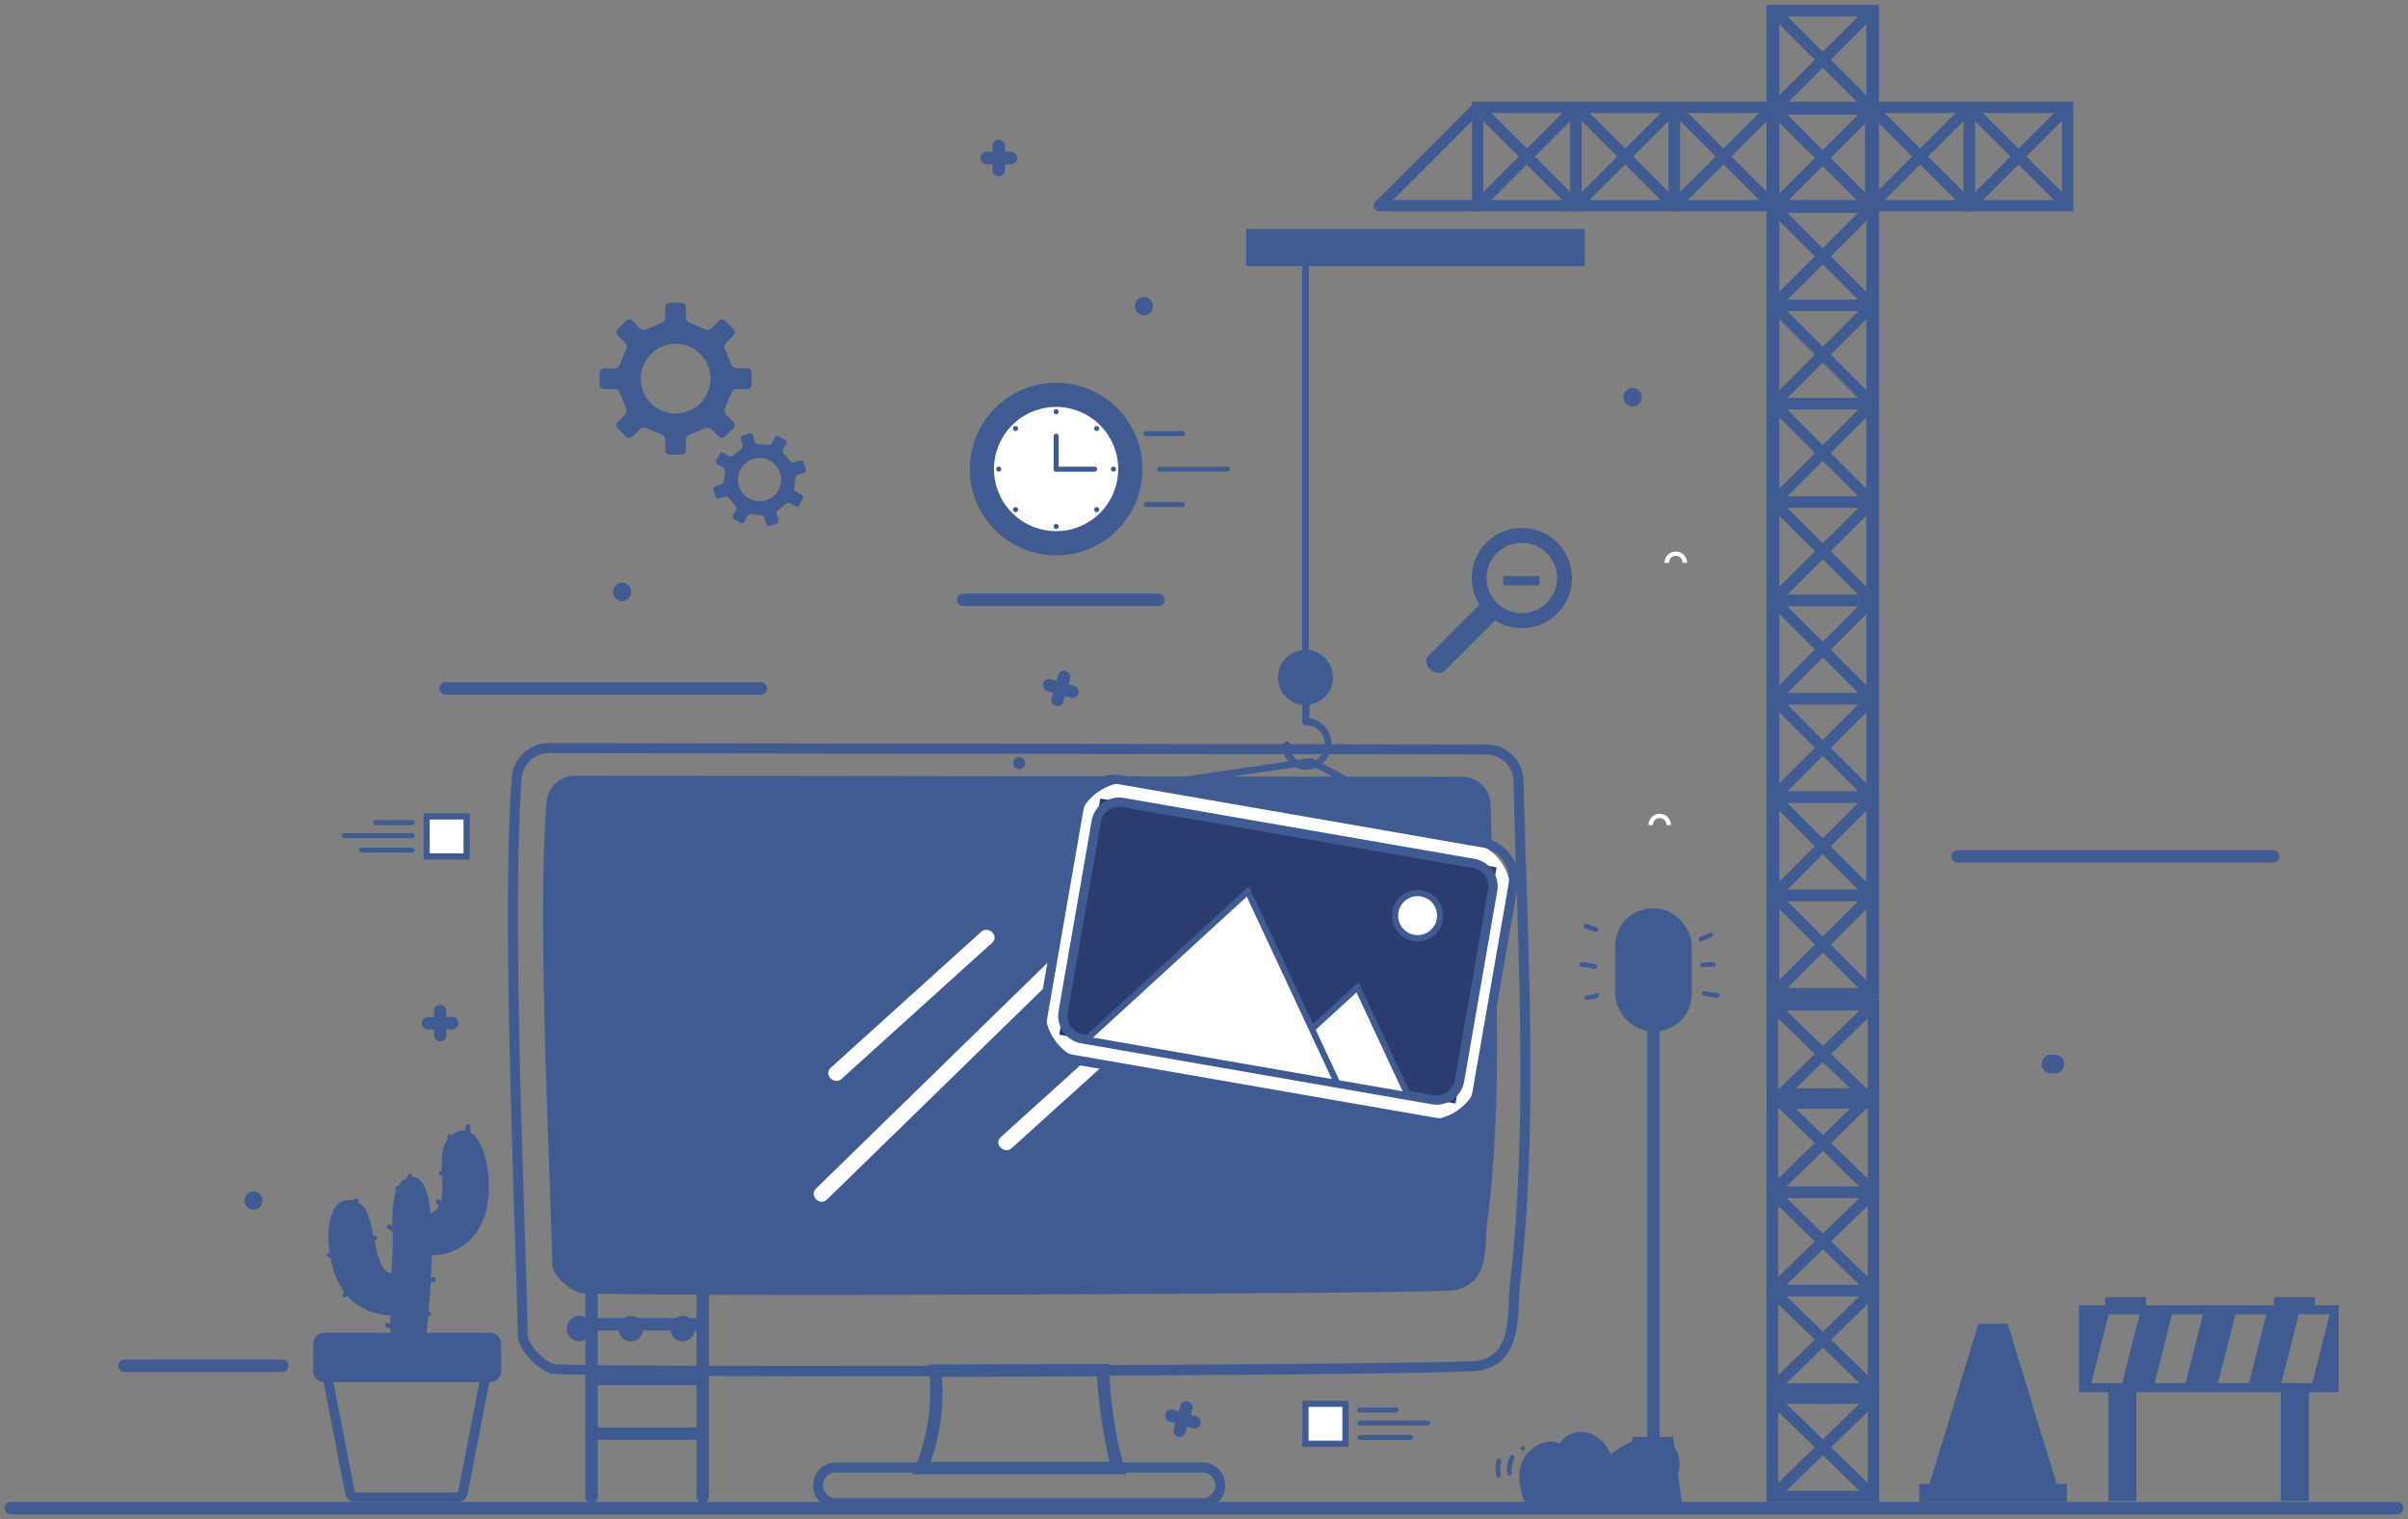 <svg xmlns="http://www.w3.org/2000/svg" width="259.809" height="163.893" viewBox="0 0 259.809 163.893">
  <rect x="0" y="0" width="259.809" height="163.893" fill="#808080" stroke="none"/>
  <g id="undermaintenance" transform="translate(-49.264 -90.449)">
    <g id="Group_3713" data-name="Group 3713" transform="translate(210.624 244.937)">
      <g id="Group_3694" data-name="Group 3694" transform="translate(2.568)">
        <g id="Group_3692" data-name="Group 3692" transform="translate(0.329 0.334)">
          <path id="Path_13126" data-name="Path 13126" d="M312.529,332.411a3.782,3.782,0,0,0-2.282-2.572,2.351,2.351,0,0,0-2.927,1.326c-1.044-.871-2.643-.179-3.481.891-1.357,1.731-.308,4.565-.082,4.749a1.8,1.8,0,0,0,.907.164l10.15-.056a12.719,12.719,0,0,0,2.721-.478c1.729-.69,2.9-3.665,1.792-5.158a3.157,3.157,0,0,0-3.464-.847,9.722,9.722,0,0,0-3.334,1.981" transform="translate(-303.157 -329.727)" fill="#405b91"/>
        </g>
        <g id="Group_3693" data-name="Group 3693">
          <path id="Path_13127" data-name="Path 13127" d="M304.339,337.125a1.689,1.689,0,0,1-.974-.242c-.4-.324-1.409-3.38.029-5.216a3.665,3.665,0,0,1,2.371-1.4,2.107,2.107,0,0,1,1.227.217,2.394,2.394,0,0,1,1-.948,2.893,2.893,0,0,1,2.177-.2,3.937,3.937,0,0,1,2.33,2.324,9.775,9.775,0,0,1,3.079-1.733,3.505,3.505,0,0,1,3.836.966,3.259,3.259,0,0,1,.331,2.839,4.289,4.289,0,0,1-2.268,2.829,12.8,12.8,0,0,1-2.822.5l-10.171.057C304.452,337.123,304.4,337.125,304.339,337.125Zm1.686-6.2a1.752,1.752,0,0,0-.19.01,3.017,3.017,0,0,0-1.913,1.148c-1.19,1.519-.3,4.054-.107,4.309a1.928,1.928,0,0,0,.65.062l10.166-.057a12.479,12.479,0,0,0,2.6-.455,3.655,3.655,0,0,0,1.871-2.389,2.61,2.61,0,0,0-.222-2.257,2.833,2.833,0,0,0-3.094-.728,9.4,9.4,0,0,0-3.214,1.913.335.335,0,0,1-.542-.153,3.416,3.416,0,0,0-2.064-2.351,2.21,2.21,0,0,0-1.662.155,1.642,1.642,0,0,0-.842.951.335.335,0,0,1-.535.158A1.365,1.365,0,0,0,306.025,330.922Z" transform="translate(-302.647 -329.21)" fill="#405b91" stroke="rgba(0,0,0,0)" stroke-width="1"/>
        </g>
      </g>
      <g id="Group_3697" data-name="Group 3697" transform="translate(1.231 2.507)">
        <g id="Group_3696" data-name="Group 3696">
          <g id="Group_3695" data-name="Group 3695">
            <path id="Path_13128" data-name="Path 13128" d="M300.944,333.216a3.171,3.171,0,0,0-.346,1.812c.034.318.538.321.5,0a2.7,2.7,0,0,1,.278-1.559c.147-.287-.286-.542-.434-.253Z" transform="translate(-300.579 -333.089)" fill="#405b91" stroke="rgba(0,0,0,0)" stroke-width="1"/>
          </g>
        </g>
      </g>
      <g id="Group_3700" data-name="Group 3700" transform="translate(0 2.859)">
        <g id="Group_3699" data-name="Group 3699">
          <g id="Group_3698" data-name="Group 3698">
            <path id="Path_13129" data-name="Path 13129" d="M298.8,333.811a3.485,3.485,0,0,0-.043,1.713c.069.316.554.182.485-.134a2.934,2.934,0,0,1,.043-1.445.252.252,0,0,0-.485-.134Z" transform="translate(-298.674 -333.634)" fill="#405b91" stroke="rgba(0,0,0,0)" stroke-width="1"/>
          </g>
        </g>
      </g>
      <g id="Group_3703" data-name="Group 3703" transform="translate(2.706 1.514)">
        <g id="Group_3702" data-name="Group 3702">
          <g id="Group_3701" data-name="Group 3701">
            <path id="Path_13130" data-name="Path 13130" d="M303.1,332.055a.252.252,0,0,0,0-.5.252.252,0,0,0,0,.5Z" transform="translate(-302.861 -331.552)" fill="#405b91" stroke="rgba(0,0,0,0)" stroke-width="1"/>
          </g>
        </g>
      </g>
      <g id="Group_3706" data-name="Group 3706" transform="translate(4.373 4.203)">
        <g id="Group_3705" data-name="Group 3705">
          <g id="Group_3704" data-name="Group 3704">
            <path id="Path_13131" data-name="Path 13131" d="M305.44,335.957v.447a.252.252,0,0,0,.5,0v-.447a.252.252,0,0,0-.5,0Z" transform="translate(-305.44 -335.714)" fill="#405b91" stroke="rgba(0,0,0,0)" stroke-width="1"/>
          </g>
        </g>
      </g>
      <g id="Group_3709" data-name="Group 3709" transform="translate(12.863 4.985)">
        <g id="Group_3708" data-name="Group 3708">
          <g id="Group_3707" data-name="Group 3707">
            <path id="Path_13132" data-name="Path 13132" d="M318.577,337.166v.224a.252.252,0,0,0,.5,0v-.224a.252.252,0,0,0-.5,0Z" transform="translate(-318.577 -336.924)" fill="#405b91" stroke="rgba(0,0,0,0)" stroke-width="1"/>
          </g>
        </g>
      </g>
      <g id="Group_3712" data-name="Group 3712" transform="translate(11.857 4.195)">
        <g id="Group_3711" data-name="Group 3711">
          <g id="Group_3710" data-name="Group 3710">
            <path id="Path_13133" data-name="Path 13133" d="M317.094,336.13l.112.111a.251.251,0,0,0,.355-.355l-.112-.111a.251.251,0,0,0-.355.355Z" transform="translate(-317.02 -335.7)" fill="#405b91" stroke="rgba(0,0,0,0)" stroke-width="1"/>
          </g>
        </g>
      </g>
    </g>
    <g id="Group_3714" data-name="Group 3714" transform="translate(62.035 237.141)">
      <path id="Path_13134" data-name="Path 13134" d="M86.437,318.486H69.421a.67.67,0,1,1,0-1.34H86.437a.67.67,0,0,1,0,1.34Z" transform="translate(-68.751 -317.146)" fill="#405b91" stroke="rgba(0,0,0,0)" stroke-width="1"/>
    </g>
    <g id="Group_3716" data-name="Group 3716" transform="translate(227.121 178.255)">
      <g id="Group_3715" data-name="Group 3715" transform="translate(0)">
        <path id="Path_13135" data-name="Path 13135" d="M326.63,227.242h-.486a.729.729,0,1,0-1.457,0H324.2a1.215,1.215,0,1,1,2.43,0Z" transform="translate(-324.2 -226.027)" fill="#fff"/>
      </g>
    </g>
    <g id="Group_3718" data-name="Group 3718" transform="translate(228.859 149.958)">
      <g id="Group_3717" data-name="Group 3717" transform="translate(0 0)">
        <path id="Path_13136" data-name="Path 13136" d="M329.32,183.456h-.487a.729.729,0,1,0-1.457,0h-.486a1.215,1.215,0,0,1,2.43,0Z" transform="translate(-326.89 -182.241)" fill="#fff"/>
      </g>
    </g>
    <g id="Group_3721" data-name="Group 3721" transform="translate(147.668 237.604)">
      <g id="Group_3720" data-name="Group 3720" transform="translate(0)">
        <g id="Group_3719" data-name="Group 3719">
          <path id="Path_13137" data-name="Path 13137" d="M224.384,329.761H201.258l.392-.931a20.872,20.872,0,0,0,1.442-10.2l-.047-.712,19.5-.059,0,.667a45.539,45.539,0,0,0,1.558,10.358Zm-21.131-1.34h19.324a50.89,50.89,0,0,1-1.351-9.214l-16.755.052A21.775,21.775,0,0,1,203.254,328.421Z" transform="translate(-201.258 -317.863)" fill="#405b91" stroke="rgba(0,0,0,0)" stroke-width="1"/>
        </g>
      </g>
    </g>
    <g id="Group_3724" data-name="Group 3724" transform="translate(104.068 170.625)">
      <g id="Group_3723" data-name="Group 3723">
        <g id="Group_3722" data-name="Group 3722">
          <path id="Path_13138" data-name="Path 13138" d="M170.743,282.532c-17.558,0-31.78-.1-32.4-.319-1.5-.536-3.467-2.618-3.494-4.1-.057-3.2-.195-7.556-.354-12.6-.481-15.211-1.139-36.044-.286-47.572a4,4,0,0,1,3.965-3.723h.067l101.224.151a3.991,3.991,0,0,1,3.907,3.934c.078,3.367.187,6.808.3,10.3.464,14.6.943,29.706-.675,43.986-.064.563-.092,1.185-.121,1.829-.136,3-.306,6.726-4.168,7.488C236.815,282.277,199.353,282.532,170.743,282.532ZM138.179,215.3a2.925,2.925,0,0,0-2.9,2.726c-.85,11.471-.193,32.271.287,47.458.16,5.049.3,9.41.355,12.616.017.933,1.575,2.671,2.778,3.1,2.155.44,97.32.115,99.794-.35,3.032-.6,3.169-3.589,3.3-6.48.03-.67.06-1.316.126-1.9,1.609-14.2,1.131-29.265.669-43.831-.111-3.49-.22-6.935-.3-10.305a2.916,2.916,0,0,0-2.845-2.882l-101.22-.151Z" transform="translate(-133.793 -214.221)" fill="#405b91" stroke="rgba(0,0,0,0)" stroke-width="1"/>
        </g>
      </g>
    </g>
    <g id="Group_3726" data-name="Group 3726" transform="translate(107.862 174.134)">
      <g id="Group_3725" data-name="Group 3725">
        <path id="Path_13139" data-name="Path 13139" d="M238.707,219.777l-95.372-.125a3.122,3.122,0,0,0-3.284,2.687c-1.069,12.765.388,39.4.6,50.117.021,1.045,1.726,2.612,2.955,3,1.446.457,92.079.112,94.294-.275,3.978-.695,3.3-4.769,3.635-7.376,1.887-14.743.728-30.768.352-45.188A3.088,3.088,0,0,0,238.707,219.777Z" transform="translate(-139.663 -219.651)" fill="#405b91" fill-rule="evenodd"/>
      </g>
    </g>
    <g id="Group_3729" data-name="Group 3729" transform="translate(136.987 248.244)">
      <g id="Group_3728" data-name="Group 3728">
        <g id="Group_3727" data-name="Group 3727">
          <path id="Path_13140" data-name="Path 13140" d="M226.811,339.254H187.128a2.465,2.465,0,0,1,0-4.928h39.683a2.465,2.465,0,0,1,0,4.928Zm-39.683-3.85a1.388,1.388,0,0,0,0,2.772h39.683a1.388,1.388,0,0,0,0-2.772Z" transform="translate(-184.73 -334.326)" fill="#405b91" stroke="rgba(0,0,0,0)" stroke-width="1"/>
        </g>
      </g>
    </g>
    <g id="Group_3754" data-name="Group 3754" transform="translate(110.412 232.411)">
      <g id="Group_3737" data-name="Group 3737">
        <g id="Group_3732" data-name="Group 3732" transform="translate(1.162 1.385)">
          <g id="Group_3731" data-name="Group 3731">
            <g id="Group_3730" data-name="Group 3730">
              <path id="Path_13141" data-name="Path 13141" d="M145.582,311.97h0" transform="translate(-145.406 -311.97)" fill="#405b91" stroke="rgba(0,0,0,0)" stroke-width="1" fill-rule="evenodd"/>
            </g>
          </g>
        </g>
        <g id="Group_3736" data-name="Group 3736">
          <g id="Group_3735" data-name="Group 3735">
            <g id="Group_3734" data-name="Group 3734">
              <g id="Group_3733" data-name="Group 3733">
                <path id="Path_13142" data-name="Path 13142" d="M144.946,312.6a1.386,1.386,0,0,0,0-2.77,1.386,1.386,0,0,0,0,2.77Z" transform="translate(-143.608 -309.827)" fill="#405b91" stroke="rgba(0,0,0,0)" stroke-width="1"/>
              </g>
            </g>
          </g>
        </g>
      </g>
      <g id="Group_3745" data-name="Group 3745" transform="translate(5.584)">
        <g id="Group_3740" data-name="Group 3740" transform="translate(1.162 1.385)">
          <g id="Group_3739" data-name="Group 3739">
            <g id="Group_3738" data-name="Group 3738">
              <path id="Path_13143" data-name="Path 13143" d="M154.222,311.97h0" transform="translate(-154.046 -311.97)" fill="#405b91" stroke="rgba(0,0,0,0)" stroke-width="1" fill-rule="evenodd"/>
            </g>
          </g>
        </g>
        <g id="Group_3744" data-name="Group 3744">
          <g id="Group_3743" data-name="Group 3743">
            <g id="Group_3742" data-name="Group 3742">
              <g id="Group_3741" data-name="Group 3741">
                <path id="Path_13144" data-name="Path 13144" d="M153.586,312.6a1.386,1.386,0,0,0,0-2.77,1.386,1.386,0,0,0,0,2.77Z" transform="translate(-152.248 -309.827)" fill="#405b91" stroke="rgba(0,0,0,0)" stroke-width="1"/>
              </g>
            </g>
          </g>
        </g>
      </g>
      <g id="Group_3753" data-name="Group 3753" transform="translate(11.167)">
        <g id="Group_3748" data-name="Group 3748" transform="translate(1.162 1.385)">
          <g id="Group_3747" data-name="Group 3747">
            <g id="Group_3746" data-name="Group 3746">
              <path id="Path_13145" data-name="Path 13145" d="M162.862,311.97h0" transform="translate(-162.686 -311.97)" fill="#405b91" stroke="rgba(0,0,0,0)" stroke-width="1" fill-rule="evenodd"/>
            </g>
          </g>
        </g>
        <g id="Group_3752" data-name="Group 3752">
          <g id="Group_3751" data-name="Group 3751">
            <g id="Group_3750" data-name="Group 3750">
              <g id="Group_3749" data-name="Group 3749">
                <path id="Path_13146" data-name="Path 13146" d="M162.226,312.6a1.386,1.386,0,0,0,0-2.77,1.386,1.386,0,0,0,0,2.77Z" transform="translate(-160.888 -309.827)" fill="#405b91" stroke="rgba(0,0,0,0)" stroke-width="1"/>
              </g>
            </g>
          </g>
        </g>
      </g>
    </g>
    <g id="Group_3762" data-name="Group 3762" transform="translate(158.6 172.137)">
      <g id="Group_3757" data-name="Group 3757" transform="translate(0.545 0.649)">
        <g id="Group_3756" data-name="Group 3756">
          <g id="Group_3755" data-name="Group 3755">
            <path id="Path_13147" data-name="Path 13147" d="M219.1,217.566h0" transform="translate(-219.016 -217.566)" fill="#415b91" fill-rule="evenodd"/>
          </g>
        </g>
      </g>
      <g id="Group_3761" data-name="Group 3761" transform="translate(0)">
        <g id="Group_3760" data-name="Group 3760">
          <g id="Group_3759" data-name="Group 3759">
            <g id="Group_3758" data-name="Group 3758">
              <path id="Path_13148" data-name="Path 13148" d="M218.8,217.86a.65.65,0,0,0,0-1.3.65.65,0,0,0,0,1.3Z" transform="translate(-218.173 -216.561)" fill="#415b91"/>
            </g>
          </g>
        </g>
      </g>
    </g>
    <g id="Group_3767" data-name="Group 3767" transform="translate(256.338 233.267)">
      <g id="Group_3763" data-name="Group 3763" transform="translate(1.13)">
        <path id="Path_13149" data-name="Path 13149" d="M384.832,328.424H371.158l5.259-17.273h3.156Z" transform="translate(-371.158 -311.151)" fill="#405b91" stroke="rgba(0,0,0,0)" stroke-width="1"/>
      </g>
      <g id="Group_3764" data-name="Group 3764" transform="translate(0 17.273)">
        <rect id="Rectangle_750" data-name="Rectangle 750" width="15.933" height="1.973" fill="#405b91" stroke="rgba(0,0,0,0)" stroke-width="1"/>
      </g>
      <g id="Group_3765" data-name="Group 3765" transform="translate(1.13 12.955)">
        <path id="Path_13150" data-name="Path 13150" d="M372.473,331.2l-1.315,4.318h13.674l-1.315-4.318Z" transform="translate(-371.158 -331.197)" fill="#405b91" stroke="rgba(0,0,0,0)" stroke-width="1"/>
      </g>
      <g id="Group_3766" data-name="Group 3766" transform="translate(3.759 4.318)">
        <path id="Path_13151" data-name="Path 13151" d="M375.227,322.151h8.415l-1.315-4.318h-5.785Z" transform="translate(-375.227 -317.833)" fill="#405b91" stroke="rgba(0,0,0,0)" stroke-width="1"/>
      </g>
    </g>
    <g id="Group_3769" data-name="Group 3769" transform="translate(273.573 230.406)">
      <g id="Group_3768" data-name="Group 3768" transform="translate(0)">
        <path id="Path_13152" data-name="Path 13152" d="M399.239,328.72h3.034V316.972h15.575V328.72h3.034V316.972H424.1v-9.38h-2.563v-.867h-4.421v.867h-13.8v-.867h-4.421v.867h-2.814v9.38h3.161Zm23.877-20.149v.039l-1.87,7.382h-3.337l1.88-7.421Zm-8.7,7.421h-3.337l1.88-7.421h3.337Zm-6.834,0H404.24l1.88-7.421h3.338Zm-8.292-7.421h3.337l-1.88,7.421h-3.337Z" transform="translate(-396.078 -306.725)" fill="#405b91" stroke="rgba(0,0,0,0)" stroke-width="1"/>
      </g>
    </g>
    <g id="Group_3774" data-name="Group 3774" transform="translate(113.96 123.111)">
      <g id="Group_3771" data-name="Group 3771">
        <g id="Group_3770" data-name="Group 3770">
          <path id="Path_13153" data-name="Path 13153" d="M162.636,155.144l.909-.909a.471.471,0,0,0,0-.668l-.792-.79a.669.669,0,0,1-.105-.747l.645-1.567a.67.67,0,0,1,.606-.454h1.121a.472.472,0,0,0,.472-.47v-1.289a.47.47,0,0,0-.472-.47H163.9a.67.67,0,0,1-.606-.453l-.645-1.566a.672.672,0,0,1,.105-.749l.792-.79a.468.468,0,0,0,0-.665l-.909-.913a.472.472,0,0,0-.666,0l-.793.792a.67.67,0,0,1-.746.109l-1.568-.646a.671.671,0,0,1-.452-.606v-1.121a.474.474,0,0,0-.471-.472h-1.286a.474.474,0,0,0-.472.472v1.121a.671.671,0,0,1-.452.606l-1.568.646a.67.67,0,0,1-.746-.109l-.794-.791a.466.466,0,0,0-.664,0l-.913.912a.469.469,0,0,0,0,.665l.792.79a.671.671,0,0,1,.107.749l-.645,1.566a.672.672,0,0,1-.606.453H149.57a.471.471,0,0,0-.471.47v1.289a.472.472,0,0,0,.471.47h1.122a.671.671,0,0,1,.606.454l.645,1.567a.668.668,0,0,1-.107.747l-.792.79a.472.472,0,0,0,0,.668l.913.909a.465.465,0,0,0,.664,0l.794-.791a.666.666,0,0,1,.747-.106l1.567.645a.667.667,0,0,1,.452.6v1.123a.473.473,0,0,0,.472.47h1.286a.472.472,0,0,0,.471-.47V155.5a.667.667,0,0,1,.452-.6l1.568-.645a.665.665,0,0,1,.746.106l.793.791A.468.468,0,0,0,162.636,155.144Zm-5.34-2.489a3.76,3.76,0,1,1,3.761-3.761A3.762,3.762,0,0,1,157.3,152.655Z" transform="translate(-149.099 -140.699)" fill="#405b91"/>
        </g>
      </g>
      <g id="Group_3773" data-name="Group 3773" transform="translate(12.267 14.097)">
        <g id="Group_3772" data-name="Group 3772">
          <path id="Path_13154" data-name="Path 13154" d="M178.046,166.414l-.229-.763a.294.294,0,0,0-.364-.2l-.663.2a.414.414,0,0,1-.441-.162l-.668-.81a.419.419,0,0,1-.068-.463l.327-.611a.294.294,0,0,0-.117-.4l-.7-.376a.292.292,0,0,0-.395.12l-.329.611a.418.418,0,0,1-.424.2l-1.046-.105a.413.413,0,0,1-.376-.278l-.2-.664a.289.289,0,0,0-.363-.193l-.764.228a.3.3,0,0,0-.2.366l.2.663a.413.413,0,0,1-.164.439l-.811.669a.416.416,0,0,1-.463.068l-.612-.328a.29.29,0,0,0-.394.12l-.378.7a.294.294,0,0,0,.12.4l.612.33a.411.411,0,0,1,.2.423l-.1,1.044a.411.411,0,0,1-.279.376l-.664.2a.291.291,0,0,0-.2.364l.231.763a.291.291,0,0,0,.365.2l.664-.2a.417.417,0,0,1,.438.161l.668.812a.42.42,0,0,1,.07.464l-.329.611a.3.3,0,0,0,.121.4l.7.375a.294.294,0,0,0,.4-.119l.33-.613a.413.413,0,0,1,.423-.2l1.044.106a.415.415,0,0,1,.378.279l.2.662a.292.292,0,0,0,.364.2l.763-.231a.3.3,0,0,0,.2-.363l-.2-.664a.414.414,0,0,1,.159-.44l.812-.667a.419.419,0,0,1,.464-.071l.611.328a.291.291,0,0,0,.4-.119l.377-.7a.293.293,0,0,0-.121-.4l-.612-.329a.409.409,0,0,1-.2-.421l.106-1.048a.415.415,0,0,1,.277-.376l.665-.2A.293.293,0,0,0,178.046,166.414Zm-2.922,2.187a2.33,2.33,0,1,1-.953-3.154A2.33,2.33,0,0,1,175.124,168.6Z" transform="translate(-168.08 -162.512)" fill="#405b91"/>
        </g>
      </g>
    </g>
    <g id="Group_3775" data-name="Group 3775" transform="translate(152.511 154.491)">
      <path id="Path_13155" data-name="Path 13155" d="M230.49,190.6H209.422a.67.67,0,0,1,0-1.34H230.49a.67.67,0,1,1,0,1.34Z" transform="translate(-208.752 -189.256)" fill="#405b91" stroke="rgba(0,0,0,0)" stroke-width="1"/>
    </g>
    <g id="Group_3776" data-name="Group 3776" transform="translate(96.658 164.061)">
      <path id="Path_13156" data-name="Path 13156" d="M157.027,205.405H123a.67.67,0,1,1,0-1.34h34.031a.67.67,0,1,1,0,1.34Z" transform="translate(-122.326 -204.065)" fill="#405b91" stroke="rgba(0,0,0,0)" stroke-width="1"/>
    </g>
    <g id="Group_3777" data-name="Group 3777" transform="translate(259.824 182.182)">
      <path id="Path_13157" data-name="Path 13157" d="M409.5,233.444h-34.03a.67.67,0,1,1,0-1.34H409.5a.67.67,0,1,1,0,1.34Z" transform="translate(-374.804 -232.104)" fill="#405b91" stroke="rgba(0,0,0,0)" stroke-width="1"/>
    </g>
    <g id="Group_3778" data-name="Group 3778" transform="translate(49.764 252.501)">
      <path id="Path_13158" data-name="Path 13158" d="M307.9,342.254H50.434a.67.67,0,1,1,0-1.34H307.9a.67.67,0,0,1,0,1.34Z" transform="translate(-49.764 -340.914)" fill="#405b91" stroke="rgba(0,0,0,0)" stroke-width="1"/>
    </g>
    <g id="Group_3783" data-name="Group 3783" transform="translate(203.144 147.414)">
      <g id="Group_3780" data-name="Group 3780" transform="translate(0 0)">
        <g id="Group_3779" data-name="Group 3779">
          <path id="Path_13159" data-name="Path 13159" d="M297.415,178.3a5.407,5.407,0,0,0-4.663,8.141l.089.151-5.473,5.472a.959.959,0,0,0-.27.622,1.188,1.188,0,0,0,.413.831,1.308,1.308,0,0,0,.914.443,1.107,1.107,0,0,0,.644-.219l5.459-5.462.151.09a5.406,5.406,0,1,0,2.734-10.069Zm0,9.205a3.8,3.8,0,1,1,0-7.6h0a3.8,3.8,0,1,1,0,7.6Z" transform="translate(-287.099 -178.305)" fill="#405b91" stroke="rgba(0,0,0,0)" stroke-width="1"/>
        </g>
      </g>
      <g id="Group_3782" data-name="Group 3782" transform="translate(8.313 5.194)">
        <g id="Group_3781" data-name="Group 3781">
          <path id="Path_13160" data-name="Path 13160" d="M299.962,187.344h3.914v-1h-3.914Z" transform="translate(-299.962 -186.342)" fill="#405b91" stroke="rgba(0,0,0,0)" stroke-width="1"/>
        </g>
      </g>
    </g>
    <g id="Group_3794" data-name="Group 3794" transform="translate(112.417 199.641)">
      <g id="Group_3784" data-name="Group 3784">
        <path id="Path_13161" data-name="Path 13161" d="M147.381,312.079a.67.67,0,0,1-.67-.67V259.79a.67.67,0,0,1,1.341,0v51.619A.67.67,0,0,1,147.381,312.079Z" transform="translate(-146.711 -259.12)" fill="#405b91" stroke="rgba(0,0,0,0)" stroke-width="1"/>
      </g>
      <g id="Group_3785" data-name="Group 3785" transform="translate(11.996)">
        <path id="Path_13162" data-name="Path 13162" d="M165.943,312.079a.67.67,0,0,1-.67-.67V259.79a.67.67,0,0,1,1.34,0v51.619A.67.67,0,0,1,165.943,312.079Z" transform="translate(-165.273 -259.12)" fill="#405b91" stroke="rgba(0,0,0,0)" stroke-width="1"/>
      </g>
      <g id="Group_3786" data-name="Group 3786" transform="translate(0 3.528)">
        <path id="Path_13163" data-name="Path 13163" d="M159.377,265.919h-12a.67.67,0,0,1,0-1.34h12a.67.67,0,0,1,0,1.34Z" transform="translate(-146.711 -264.579)" fill="#405b91" stroke="rgba(0,0,0,0)" stroke-width="1"/>
      </g>
      <g id="Group_3787" data-name="Group 3787" transform="translate(0 9.425)">
        <path id="Path_13164" data-name="Path 13164" d="M159.377,275.044h-12a.67.67,0,0,1,0-1.34h12a.67.67,0,0,1,0,1.34Z" transform="translate(-146.711 -273.704)" fill="#405b91" stroke="rgba(0,0,0,0)" stroke-width="1"/>
      </g>
      <g id="Group_3788" data-name="Group 3788" transform="translate(0 15.322)">
        <path id="Path_13165" data-name="Path 13165" d="M159.377,284.169h-12a.67.67,0,0,1,0-1.34h12a.67.67,0,0,1,0,1.34Z" transform="translate(-146.711 -282.829)" fill="#405b91" stroke="rgba(0,0,0,0)" stroke-width="1"/>
      </g>
      <g id="Group_3789" data-name="Group 3789" transform="translate(0 21.219)">
        <path id="Path_13166" data-name="Path 13166" d="M159.377,293.294h-12a.67.67,0,0,1,0-1.34h12a.67.67,0,0,1,0,1.34Z" transform="translate(-146.711 -291.954)" fill="#405b91" stroke="rgba(0,0,0,0)" stroke-width="1"/>
      </g>
      <g id="Group_3790" data-name="Group 3790" transform="translate(0 27.116)">
        <path id="Path_13167" data-name="Path 13167" d="M159.377,302.419h-12a.67.67,0,0,1,0-1.34h12a.67.67,0,0,1,0,1.34Z" transform="translate(-146.711 -301.079)" fill="#405b91" stroke="rgba(0,0,0,0)" stroke-width="1"/>
      </g>
      <g id="Group_3791" data-name="Group 3791" transform="translate(0 33.014)">
        <path id="Path_13168" data-name="Path 13168" d="M159.377,311.544h-12a.67.67,0,0,1,0-1.34h12a.67.67,0,0,1,0,1.34Z" transform="translate(-146.711 -310.204)" fill="#405b91" stroke="rgba(0,0,0,0)" stroke-width="1"/>
      </g>
      <g id="Group_3792" data-name="Group 3792" transform="translate(0 38.911)">
        <path id="Path_13169" data-name="Path 13169" d="M159.377,320.669h-12a.67.67,0,0,1,0-1.34h12a.67.67,0,0,1,0,1.34Z" transform="translate(-146.711 -319.329)" fill="#405b91" stroke="rgba(0,0,0,0)" stroke-width="1"/>
      </g>
      <g id="Group_3793" data-name="Group 3793" transform="translate(0 44.807)">
        <path id="Path_13170" data-name="Path 13170" d="M159.377,329.793h-12a.67.67,0,0,1,0-1.34h12a.67.67,0,0,1,0,1.34Z" transform="translate(-146.711 -328.453)" fill="#405b91" stroke="rgba(0,0,0,0)" stroke-width="1"/>
      </g>
    </g>
    <g id="Group_3797" data-name="Group 3797" transform="translate(94.776 198.866)">
      <g id="Group_3795" data-name="Group 3795" transform="translate(1.304)">
        <path id="Path_13171" data-name="Path 13171" d="M122.1,261.87a.67.67,0,0,1-.67-.67v-2.61a.67.67,0,0,1,1.34,0v2.61A.67.67,0,0,1,122.1,261.87Z" transform="translate(-121.432 -257.92)" fill="#405b91" stroke="rgba(0,0,0,0)" stroke-width="1"/>
      </g>
      <g id="Group_3796" data-name="Group 3796" transform="translate(0 1.305)">
        <path id="Path_13172" data-name="Path 13172" d="M122.693,261.279h-2.609a.67.67,0,0,1,0-1.34h2.609a.67.67,0,1,1,0,1.34Z" transform="translate(-119.414 -259.939)" fill="#405b91" stroke="rgba(0,0,0,0)" stroke-width="1"/>
      </g>
    </g>
    <g id="Group_3800" data-name="Group 3800" transform="translate(155.05 105.523)">
      <g id="Group_3798" data-name="Group 3798" transform="translate(1.305)">
        <path id="Path_13173" data-name="Path 13173" d="M215.369,117.434a.67.67,0,0,1-.67-.67v-2.61a.67.67,0,0,1,1.34,0v2.61A.67.67,0,0,1,215.369,117.434Z" transform="translate(-214.699 -113.484)" fill="#405b91" stroke="rgba(0,0,0,0)" stroke-width="1"/>
      </g>
      <g id="Group_3799" data-name="Group 3799" transform="translate(0 1.304)">
        <path id="Path_13174" data-name="Path 13174" d="M215.96,116.843h-2.609a.67.67,0,1,1,0-1.341h2.609a.67.67,0,0,1,0,1.341Z" transform="translate(-212.68 -115.502)" fill="#405b91" stroke="rgba(0,0,0,0)" stroke-width="1"/>
      </g>
    </g>
    <g id="Group_3803" data-name="Group 3803" transform="translate(174.974 241.631)">
      <g id="Group_3801" data-name="Group 3801" transform="translate(0 0.896)">
        <path id="Path_13175" data-name="Path 13175" d="M246.689,327.536a.67.67,0,0,1-.184-.026L244,326.794a.67.67,0,0,1,.368-1.289l2.509.716a.671.671,0,0,1-.184,1.315Z" transform="translate(-243.51 -325.48)" fill="#405b91" stroke="rgba(0,0,0,0)" stroke-width="1"/>
      </g>
      <g id="Group_3802" data-name="Group 3802" transform="translate(0.896)">
        <path id="Path_13176" data-name="Path 13176" d="M245.567,327.942a.7.7,0,0,1-.184-.025.671.671,0,0,1-.461-.829l.717-2.509a.67.67,0,1,1,1.289.368l-.717,2.509A.669.669,0,0,1,245.567,327.942Z" transform="translate(-244.896 -324.093)" fill="#405b91" stroke="rgba(0,0,0,0)" stroke-width="1"/>
      </g>
    </g>
    <g id="Group_3806" data-name="Group 3806" transform="translate(161.79 162.806)">
      <g id="Group_3804" data-name="Group 3804" transform="translate(0 0.897)">
        <path id="Path_13177" data-name="Path 13177" d="M226.29,205.568a.678.678,0,0,1-.184-.026l-2.509-.717a.67.67,0,1,1,.368-1.289l2.509.716a.671.671,0,0,1-.184,1.315Z" transform="translate(-223.11 -203.511)" fill="#405b91" stroke="rgba(0,0,0,0)" stroke-width="1"/>
      </g>
      <g id="Group_3805" data-name="Group 3805" transform="translate(0.896)">
        <path id="Path_13178" data-name="Path 13178" d="M225.168,205.973a.651.651,0,0,1-.184-.026.67.67,0,0,1-.461-.829l.717-2.509a.67.67,0,1,1,1.289.368l-.717,2.509A.671.671,0,0,1,225.168,205.973Z" transform="translate(-224.497 -202.123)" fill="#405b91" stroke="rgba(0,0,0,0)" stroke-width="1"/>
      </g>
    </g>
    <g id="Group_3844" data-name="Group 3844" transform="translate(150.045 127.893)">
      <g id="Group_3808" data-name="Group 3808" transform="translate(0 0)">
        <g id="Group_3807" data-name="Group 3807">
          <circle id="Ellipse_77" data-name="Ellipse 77" cx="9.311" cy="9.311" r="9.311" transform="translate(0 13.167) rotate(-45)" fill="#405b91" stroke="rgba(0,0,0,0)" stroke-width="1"/>
        </g>
      </g>
      <g id="Group_3814" data-name="Group 3814" transform="translate(5.922 5.923)">
        <g id="Group_3810" data-name="Group 3810" transform="translate(0.27 0.27)">
          <g id="Group_3809" data-name="Group 3809">
            <circle id="Ellipse_78" data-name="Ellipse 78" cx="6.975" cy="6.975" r="6.975" fill="#fff"/>
          </g>
        </g>
        <g id="Group_3813" data-name="Group 3813">
          <g id="Group_3812" data-name="Group 3812">
            <g id="Group_3811" data-name="Group 3811">
              <path id="Path_13179" data-name="Path 13179" d="M221.345,171.753a7.245,7.245,0,1,1,7.245-7.245A7.253,7.253,0,0,1,221.345,171.753Zm0-13.95a6.7,6.7,0,1,0,6.7,6.7A6.712,6.712,0,0,0,221.345,157.8Z" transform="translate(-214.1 -157.264)" fill="#405b91" stroke="rgba(0,0,0,0)" stroke-width="1"/>
            </g>
          </g>
        </g>
      </g>
      <g id="Group_3819" data-name="Group 3819" transform="translate(12.898 9.346)">
        <g id="Group_3816" data-name="Group 3816">
          <g id="Group_3815" data-name="Group 3815">
            <path id="Path_13180" data-name="Path 13180" d="M225.162,166.652a.269.269,0,0,1-.269-.27v-3.551a.27.27,0,1,1,.54,0v3.551A.27.27,0,0,1,225.162,166.652Z" transform="translate(-224.893 -162.561)" fill="#405b91" stroke="rgba(0,0,0,0)" stroke-width="1"/>
          </g>
        </g>
        <g id="Group_3818" data-name="Group 3818" transform="translate(0 3.551)">
          <g id="Group_3817" data-name="Group 3817">
            <path id="Path_13181" data-name="Path 13181" d="M229.323,168.6h-4.161a.27.27,0,0,1,0-.54h4.161a.27.27,0,1,1,0,.54Z" transform="translate(-224.893 -168.056)" fill="#405b91" stroke="rgba(0,0,0,0)" stroke-width="1"/>
          </g>
        </g>
      </g>
      <g id="Group_3836" data-name="Group 3836" transform="translate(6.705 6.705)">
        <g id="Group_3821" data-name="Group 3821" transform="translate(6.187)">
          <g id="Group_3820" data-name="Group 3820">
            <path id="Path_13182" data-name="Path 13182" d="M225.435,158.749a.275.275,0,1,1-.275-.275A.275.275,0,0,1,225.435,158.749Z" transform="translate(-224.884 -158.474)" fill="#405b91" stroke="rgba(0,0,0,0)" stroke-width="1"/>
          </g>
        </g>
        <g id="Group_3823" data-name="Group 3823" transform="translate(10.562 1.812)">
          <g id="Group_3822" data-name="Group 3822">
            <circle id="Ellipse_79" data-name="Ellipse 79" cx="0.275" cy="0.275" r="0.275" fill="#405b91" stroke="rgba(0,0,0,0)" stroke-width="1"/>
          </g>
        </g>
        <g id="Group_3825" data-name="Group 3825" transform="translate(12.375 6.187)">
          <g id="Group_3824" data-name="Group 3824">
            <path id="Path_13183" data-name="Path 13183" d="M234.733,168.6a.275.275,0,1,1,.275-.275A.276.276,0,0,1,234.733,168.6Z" transform="translate(-234.458 -168.048)" fill="#405b91" stroke="rgba(0,0,0,0)" stroke-width="1"/>
          </g>
        </g>
        <g id="Group_3827" data-name="Group 3827" transform="translate(10.562 10.562)">
          <g id="Group_3826" data-name="Group 3826">
            <circle id="Ellipse_80" data-name="Ellipse 80" cx="0.275" cy="0.275" r="0.275" fill="#405b91" stroke="rgba(0,0,0,0)" stroke-width="1"/>
          </g>
        </g>
        <g id="Group_3829" data-name="Group 3829" transform="translate(6.187 12.375)">
          <g id="Group_3828" data-name="Group 3828">
            <path id="Path_13184" data-name="Path 13184" d="M224.884,177.9a.275.275,0,1,1,.275.275A.275.275,0,0,1,224.884,177.9Z" transform="translate(-224.884 -177.622)" fill="#405b91" stroke="rgba(0,0,0,0)" stroke-width="1"/>
          </g>
        </g>
        <g id="Group_3831" data-name="Group 3831" transform="translate(1.812 10.562)">
          <g id="Group_3830" data-name="Group 3830">
            <path id="Path_13185" data-name="Path 13185" d="M218.195,174.9a.276.276,0,1,1,0,.39A.276.276,0,0,1,218.195,174.9Z" transform="translate(-218.115 -174.818)" fill="#405b91" stroke="rgba(0,0,0,0)" stroke-width="1"/>
          </g>
        </g>
        <g id="Group_3833" data-name="Group 3833" transform="translate(0 6.187)">
          <g id="Group_3832" data-name="Group 3832">
            <circle id="Ellipse_81" data-name="Ellipse 81" cx="0.275" cy="0.275" r="0.275" fill="#405b91" stroke="rgba(0,0,0,0)" stroke-width="1"/>
          </g>
        </g>
        <g id="Group_3835" data-name="Group 3835" transform="translate(1.812 1.812)">
          <g id="Group_3834" data-name="Group 3834">
            <path id="Path_13186" data-name="Path 13186" d="M218.585,161.359a.275.275,0,1,1-.39,0A.275.275,0,0,1,218.585,161.359Z" transform="translate(-218.115 -161.278)" fill="#405b91" stroke="rgba(0,0,0,0)" stroke-width="1"/>
          </g>
        </g>
      </g>
      <g id="Group_3843" data-name="Group 3843" transform="translate(22.608 9.072)">
        <g id="Group_3838" data-name="Group 3838">
          <g id="Group_3837" data-name="Group 3837">
            <path id="Path_13187" data-name="Path 13187" d="M244.1,162.677h-3.909a.27.27,0,1,1,0-.54H244.1a.27.27,0,1,1,0,.54Z" transform="translate(-239.918 -162.137)" fill="#405b91" stroke="rgba(0,0,0,0)" stroke-width="1"/>
          </g>
        </g>
        <g id="Group_3840" data-name="Group 3840" transform="translate(0 7.651)">
          <g id="Group_3839" data-name="Group 3839">
            <path id="Path_13188" data-name="Path 13188" d="M244.1,174.516h-3.909a.27.27,0,1,1,0-.54H244.1a.27.27,0,1,1,0,.54Z" transform="translate(-239.918 -173.976)" fill="#405b91" stroke="rgba(0,0,0,0)" stroke-width="1"/>
          </g>
        </g>
        <g id="Group_3842" data-name="Group 3842" transform="translate(1.467 3.827)">
          <g id="Group_3841" data-name="Group 3841">
            <path id="Path_13189" data-name="Path 13189" d="M249.76,168.6h-7.3a.27.27,0,1,1,0-.54h7.3a.27.27,0,1,1,0,.54Z" transform="translate(-242.188 -168.058)" fill="#405b91" stroke="rgba(0,0,0,0)" stroke-width="1"/>
          </g>
        </g>
      </g>
    </g>
    <g id="Group_3853" data-name="Group 3853" transform="translate(189.78 241.568)">
      <g id="Group_3845" data-name="Group 3845">
        <rect id="Rectangle_751" data-name="Rectangle 751" width="4.318" height="4.318" transform="translate(0.335 0.335)" fill="#fff"/>
        <path id="Path_13190" data-name="Path 13190" d="M271.408,328.984H266.42V324h4.988Zm-4.318-.67h3.648v-3.648H267.09Z" transform="translate(-266.42 -323.996)" fill="#405b91" stroke="rgba(0,0,0,0)" stroke-width="1"/>
      </g>
      <g id="Group_3852" data-name="Group 3852" transform="translate(5.94 0.744)">
        <g id="Group_3847" data-name="Group 3847">
          <g id="Group_3846" data-name="Group 3846">
            <path id="Path_13191" data-name="Path 13191" d="M279.79,325.688h-3.909a.27.27,0,0,1,0-.54h3.909a.27.27,0,0,1,0,.54Z" transform="translate(-275.611 -325.148)" fill="#405b91" stroke="rgba(0,0,0,0)" stroke-width="1"/>
          </g>
        </g>
        <g id="Group_3849" data-name="Group 3849" transform="translate(0 2.96)">
          <g id="Group_3848" data-name="Group 3848">
            <path id="Path_13192" data-name="Path 13192" d="M281.259,330.268h-5.284c-.2,0-.364-.121-.364-.27s.164-.27.364-.27h5.284c.2,0,.364.12.364.27S281.461,330.268,281.259,330.268Z" transform="translate(-275.611 -329.728)" fill="#405b91" stroke="rgba(0,0,0,0)" stroke-width="1"/>
          </g>
        </g>
        <g id="Group_3851" data-name="Group 3851" transform="translate(0 1.397)">
          <g id="Group_3850" data-name="Group 3850">
            <path id="Path_13193" data-name="Path 13193" d="M283.183,327.849h-7.3a.27.27,0,1,1,0-.54h7.3a.27.27,0,0,1,0,.54Z" transform="translate(-275.611 -327.309)" fill="#405b91" stroke="rgba(0,0,0,0)" stroke-width="1"/>
          </g>
        </g>
      </g>
    </g>
    <g id="Group_3862" data-name="Group 3862" transform="translate(86.165 178.199)">
      <g id="Group_3854" data-name="Group 3854" transform="translate(8.793)">
        <rect id="Rectangle_752" data-name="Rectangle 752" width="4.318" height="4.318" transform="translate(4.653 4.653) rotate(180)" fill="#fff"/>
        <path id="Path_13194" data-name="Path 13194" d="M124.684,230.929H119.7v-4.988h4.988Zm-4.318-.67h3.648v-3.648h-3.648Z" transform="translate(-119.696 -225.941)" fill="#405b91" stroke="rgba(0,0,0,0)" stroke-width="1"/>
      </g>
      <g id="Group_3861" data-name="Group 3861" transform="translate(0 0.744)">
        <g id="Group_3856" data-name="Group 3856" transform="translate(3.393)">
          <g id="Group_3855" data-name="Group 3855">
            <path id="Path_13195" data-name="Path 13195" d="M111.609,227.633h3.91a.27.27,0,0,0,0-.54h-3.91a.27.27,0,0,0,0,.54Z" transform="translate(-111.34 -227.093)" fill="#405b91" stroke="rgba(0,0,0,0)" stroke-width="1"/>
          </g>
        </g>
        <g id="Group_3858" data-name="Group 3858" transform="translate(1.829 2.959)">
          <g id="Group_3857" data-name="Group 3857">
            <path id="Path_13196" data-name="Path 13196" d="M109.285,232.212h5.283c.2,0,.364-.12.364-.27s-.163-.27-.364-.27h-5.283c-.2,0-.365.121-.365.27S109.083,232.212,109.285,232.212Z" transform="translate(-108.92 -231.672)" fill="#405b91" stroke="rgba(0,0,0,0)" stroke-width="1"/>
          </g>
        </g>
        <g id="Group_3860" data-name="Group 3860" transform="translate(0 1.397)">
          <g id="Group_3859" data-name="Group 3859">
            <path id="Path_13197" data-name="Path 13197" d="M106.359,229.794h7.3a.27.27,0,0,0,0-.54h-7.3a.27.27,0,0,0,0,.54Z" transform="translate(-106.09 -229.254)" fill="#405b91" stroke="rgba(0,0,0,0)" stroke-width="1"/>
          </g>
        </g>
      </g>
    </g>
    <g id="Group_3878" data-name="Group 3878" transform="translate(219.641 188.456)">
      <g id="Group_3863" data-name="Group 3863" transform="translate(7.354 6.304)">
        <rect id="Rectangle_753" data-name="Rectangle 753" width="1.34" height="57.642" fill="#405b91" stroke="rgba(0,0,0,0)" stroke-width="1"/>
      </g>
      <g id="Group_3864" data-name="Group 3864" transform="translate(3.9)">
        <rect id="Rectangle_754" data-name="Rectangle 754" width="8.248" height="13.279" rx="4" fill="#405b91" stroke="rgba(0,0,0,0)" stroke-width="1"/>
      </g>
      <g id="Group_3866" data-name="Group 3866" transform="translate(13.24 8.934)">
        <g id="Group_3865" data-name="Group 3865">
          <path id="Path_13198" data-name="Path 13198" d="M333.3,256.125l1.415.227c.317.05.453-.434.134-.485l-1.415-.228c-.316-.051-.452.434-.134.485Z" transform="translate(-333.114 -255.636)" fill="#405b91" stroke="rgba(0,0,0,0)" stroke-width="1"/>
        </g>
      </g>
      <g id="Group_3868" data-name="Group 3868" transform="translate(13.058 5.79)">
        <g id="Group_3867" data-name="Group 3867">
          <path id="Path_13199" data-name="Path 13199" d="M333.147,251.332a4.1,4.1,0,0,1,1.111-.039c.322.03.32-.472,0-.5a4.593,4.593,0,0,0-1.245.057c-.318.056-.183.54.134.485Z" transform="translate(-332.832 -250.771)" fill="#405b91" stroke="rgba(0,0,0,0)" stroke-width="1"/>
        </g>
      </g>
      <g id="Group_3870" data-name="Group 3870" transform="translate(12.918 2.618)">
        <g id="Group_3869" data-name="Group 3869">
          <path id="Path_13200" data-name="Path 13200" d="M332.918,246.8l1.084-.43c.3-.118.167-.6-.134-.485l-1.084.43c-.3.118-.167.6.134.485Z" transform="translate(-332.616 -245.864)" fill="#405b91" stroke="rgba(0,0,0,0)" stroke-width="1"/>
        </g>
      </g>
      <g id="Group_3872" data-name="Group 3872" transform="translate(0.579 9.132)">
        <g id="Group_3871" data-name="Group 3871">
          <path id="Path_13201" data-name="Path 13201" d="M313.839,256.7a5.731,5.731,0,0,0,1.084-.258c.3-.1.174-.59-.134-.485a5.733,5.733,0,0,1-1.084.258c-.319.045-.184.529.134.485Z" transform="translate(-313.523 -255.943)" fill="#405b91" stroke="rgba(0,0,0,0)" stroke-width="1"/>
        </g>
      </g>
      <g id="Group_3874" data-name="Group 3874" transform="translate(0 5.814)">
        <g id="Group_3873" data-name="Group 3873">
          <path id="Path_13202" data-name="Path 13202" d="M312.869,251.312a5.539,5.539,0,0,1,1.364.209.251.251,0,0,0,.133-.485,6.115,6.115,0,0,0-1.5-.227.252.252,0,0,0,0,.5Z" transform="translate(-312.627 -250.809)" fill="#405b91" stroke="rgba(0,0,0,0)" stroke-width="1"/>
        </g>
      </g>
      <g id="Group_3876" data-name="Group 3876" transform="translate(0.507 1.684)">
        <g id="Group_3875" data-name="Group 3875">
          <path id="Path_13203" data-name="Path 13203" d="M313.585,244.916l1.086.346c.309.1.441-.386.134-.485l-1.086-.346c-.309-.1-.441.387-.134.485Z" transform="translate(-313.411 -244.418)" fill="#405b91" stroke="rgba(0,0,0,0)" stroke-width="1"/>
        </g>
      </g>
      <g id="Group_3877" data-name="Group 3877" transform="translate(4.897 57.023)">
        <path id="Path_13204" data-name="Path 13204" d="M320.2,337.752l.894-7.7h4.356l1.005,7.593Z" transform="translate(-320.204 -330.048)" fill="#405b91" stroke="rgba(0,0,0,0)" stroke-width="1"/>
      </g>
    </g>
    <g id="Group_3947" data-name="Group 3947" transform="translate(83.058 211.72)">
      <g id="Group_3892" data-name="Group 3892" transform="translate(0 0.714)">
        <g id="Group_3881" data-name="Group 3881" transform="translate(1.631)">
          <g id="Group_3879" data-name="Group 3879" transform="translate(0.285 0.286)">
            <path id="Path_13205" data-name="Path 13205" d="M120.8,282.936c-.2-1.225-1.066-4.386-2.975-3.386-3.089,1.62.637,7.768-3.085,8.852-.2-2.451-.726-4.139-1.832-4.038-2.282.207-1.676,5.516-1.713,6.71s-.1,2.41-.15,3.642c-2.685.481-2.155-6.522-3.788-7.491-2.539-1.506-3.079,1.85-3.009,3.4.119,2.638.829,5.795,3.306,7.2a6.723,6.723,0,0,0,3.38.889,35.216,35.216,0,0,0,.427,6.208.023.023,0,0,0,.043,0v0l1.5.081v.028a.514.514,0,0,0,1.028,0c.018-1.273.8-7.524.894-12.821a5.432,5.432,0,0,0,3.576-1.014C120.975,289.307,121.276,285.848,120.8,282.936Z" transform="translate(-104.247 -279.358)" fill="#405b91"/>
          </g>
          <g id="Group_3880" data-name="Group 3880">
            <path id="Path_13206" data-name="Path 13206" d="M113.262,305.649a.84.84,0,0,1-.434-.118.721.721,0,0,1-.325-.42l-1.109-.06-.4.014-.061-.253a34.291,34.291,0,0,1-.432-5.96,7.38,7.38,0,0,1-3.234-.938c-2.643-1.495-3.335-4.866-3.451-7.431-.046-1.032.171-3.167,1.326-3.859a1.987,1.987,0,0,1,2.113.2c.79.468,1.09,1.906,1.439,3.571.471,2.254.9,3.878,1.929,3.9l.025-.554c.043-.957.086-1.905.114-2.834.006-.182,0-.463-.016-.807-.072-2.089-.206-5.98,1.989-6.179a1.2,1.2,0,0,1,.916.293c.612.515,1,1.706,1.193,3.635,1.386-.618,1.314-2.225,1.233-4.066-.083-1.861-.169-3.786,1.468-4.644a1.582,1.582,0,0,1,1.508-.066c1.364.682,1.832,3.355,1.881,3.658h0c.361,2.233.516,6.311-2.506,8.528a5.945,5.945,0,0,1-3.466,1.1c-.078,3.459-.432,7.268-.67,9.814-.119,1.276-.213,2.283-.218,2.7a.762.762,0,0,1-.392.673A.864.864,0,0,1,113.262,305.649Zm-1.81-1.166,1.6.087-.008.278c0,.133.044.174.08.2a.292.292,0,0,0,.278,0,.19.19,0,0,0,.1-.181c.006-.436.1-1.4.221-2.742.243-2.613.611-6.563.673-10.08l.006-.325.322.048a5.2,5.2,0,0,0,3.366-.962c2.777-2.037,2.621-5.872,2.28-7.977h0c-.149-.922-.67-2.787-1.573-3.238a1.029,1.029,0,0,0-.987.06c-1.316.69-1.242,2.354-1.163,4.114.086,1.936.184,4.131-1.974,4.76l-.336.1-.028-.349c-.2-2.442-.667-3.315-1.025-3.615a.638.638,0,0,0-.5-.162c-1.658.15-1.531,3.825-1.47,5.591.012.359.022.653.016.844-.029.931-.072,1.883-.115,2.842l-.046,1.031-.224.04c-1.838.329-2.355-2.145-2.812-4.329-.294-1.4-.6-2.857-1.172-3.2a1.475,1.475,0,0,0-1.529-.2c-.851.511-1.1,2.323-1.05,3.344.109,2.422.746,5.595,3.162,6.96a6.432,6.432,0,0,0,3.215.854l.311-.026,0,.311A35.309,35.309,0,0,0,111.452,304.483Z" transform="translate(-103.806 -278.915)" fill="#405b91"/>
          </g>
        </g>
        <g id="Group_3884" data-name="Group 3884" transform="translate(0.974 26.227)">
          <g id="Group_3883" data-name="Group 3883">
            <g id="Group_3882" data-name="Group 3882">
              <path id="Path_13207" data-name="Path 13207" d="M117.334,333.362H106.423a1.148,1.148,0,0,1-1.157-.947L102.789,319.7l1.028-.2,2.478,12.717a.116.116,0,0,0,.129.1h10.911a.116.116,0,0,0,.129-.1L119.92,319.5l1.028.2-2.458,12.718A1.148,1.148,0,0,1,117.334,333.362Z" transform="translate(-102.789 -319.498)" fill="#405b91" stroke="rgba(0,0,0,0)" stroke-width="1"/>
            </g>
          </g>
        </g>
        <g id="Group_3891" data-name="Group 3891" transform="translate(0 21.812)">
          <g id="Group_3887" data-name="Group 3887" transform="translate(0.238 0.238)">
            <g id="Group_3885" data-name="Group 3885" transform="translate(0.285 0.286)">
              <path id="Path_13208" data-name="Path 13208" d="M102.653,313.477h18.11c.309,0,.562.341.562.759v2.753c0,.418-.253.759-.562.759h-18.11c-.308,0-.561-.341-.561-.759v-2.753C102.092,313.818,102.345,313.477,102.653,313.477Z" transform="translate(-102.092 -313.477)" fill="#405b91" stroke="rgba(0,0,0,0)" stroke-width="1"/>
            </g>
            <g id="Group_3886" data-name="Group 3886">
              <path id="Path_13209" data-name="Path 13209" d="M120.607,317.877H102.5a.962.962,0,0,1-.846-1.044v-2.754a.962.962,0,0,1,.846-1.044h18.11a.962.962,0,0,1,.847,1.044v2.754A.962.962,0,0,1,120.607,317.877Zm-18.11-4.271c-.13,0-.276.2-.276.474v2.754c0,.271.146.473.276.473h18.11c.131,0,.277-.2.277-.473v-2.754c0-.271-.146-.474-.277-.474Z" transform="translate(-101.651 -313.035)" fill="#405b91"/>
            </g>
          </g>
          <g id="Group_3890" data-name="Group 3890">
            <g id="Group_3888" data-name="Group 3888" transform="translate(0.285 0.286)">
              <path id="Path_13210" data-name="Path 13210" d="M120.633,317.856h-18.11a.916.916,0,0,1-.8-1v-2.754a.916.916,0,0,1,.8-1h18.11a.916.916,0,0,1,.8,1v2.754A.916.916,0,0,1,120.633,317.856Zm-18.11-4.271c-.153,0-.322.213-.322.52v2.754c0,.306.17.52.322.52h18.11c.153,0,.323-.214.323-.52v-2.754c0-.307-.17-.52-.323-.52Z" transform="translate(-101.723 -313.108)" fill="#405b91" stroke="rgba(0,0,0,0)" stroke-width="1"/>
            </g>
            <g id="Group_3889" data-name="Group 3889">
              <path id="Path_13211" data-name="Path 13211" d="M120.477,317.985h-18.11a1.2,1.2,0,0,1-1.084-1.282v-2.753a1.2,1.2,0,0,1,1.084-1.283h18.11a1.2,1.2,0,0,1,1.085,1.283V316.7A1.2,1.2,0,0,1,120.477,317.985ZM102.4,313.714a.365.365,0,0,0-.07.236V316.7a.328.328,0,0,0,.081.244l18.067-.01c-.021,0,.037-.089.037-.235v-2.753a.335.335,0,0,0-.08-.246Z" transform="translate(-101.282 -312.666)" fill="#405b91" stroke="rgba(0,0,0,0)" stroke-width="1"/>
            </g>
          </g>
        </g>
      </g>
      <g id="Group_3894" data-name="Group 3894" transform="translate(2.82 11.734)">
        <g id="Group_3893" data-name="Group 3893">
          <path id="Path_13212" data-name="Path 13212" d="M105.885,296.471l.893.114c.32.041.317-.462,0-.5l-.893-.114c-.32-.041-.317.462,0,.5Z" transform="translate(-105.646 -295.966)" fill="#405b91" stroke="rgba(0,0,0,0)" stroke-width="1"/>
        </g>
      </g>
      <g id="Group_3896" data-name="Group 3896" transform="translate(4.374 8.043)">
        <g id="Group_3895" data-name="Group 3895">
          <path id="Path_13213" data-name="Path 13213" d="M108.05,290.5v.447a.252.252,0,0,0,.5,0V290.5a.252.252,0,0,0-.5,0Z" transform="translate(-108.05 -290.255)" fill="#405b91" stroke="rgba(0,0,0,0)" stroke-width="1"/>
        </g>
      </g>
      <g id="Group_3898" data-name="Group 3898" transform="translate(5.735 12.063)">
        <g id="Group_3897" data-name="Group 3897">
          <path id="Path_13214" data-name="Path 13214" d="M110.534,297.308l.654-.364c.283-.158.03-.592-.253-.434l-.654.364c-.283.157-.03.591.253.434Z" transform="translate(-110.157 -296.475)" fill="#405b91" stroke="rgba(0,0,0,0)" stroke-width="1"/>
        </g>
      </g>
      <g id="Group_3900" data-name="Group 3900" transform="translate(3.166 17.649)">
        <g id="Group_3899" data-name="Group 3899">
          <path id="Path_13215" data-name="Path 13215" d="M106.545,306.148l.788-.551c.263-.184.012-.62-.254-.434l-.787.551c-.263.184-.012.62.253.434Z" transform="translate(-106.181 -305.119)" fill="#405b91" stroke="rgba(0,0,0,0)" stroke-width="1"/>
        </g>
      </g>
      <g id="Group_3902" data-name="Group 3902" transform="translate(1.478 13.853)">
        <g id="Group_3901" data-name="Group 3901">
          <path id="Path_13216" data-name="Path 13216" d="M103.738,299.749l.56.22c.3.118.432-.368.134-.485l-.56-.22c-.3-.118-.432.368-.133.485Z" transform="translate(-103.569 -299.246)" fill="#405b91" stroke="rgba(0,0,0,0)" stroke-width="1"/>
        </g>
      </g>
      <g id="Group_3904" data-name="Group 3904" transform="translate(5.054 16.187)">
        <g id="Group_3903" data-name="Group 3903">
          <path id="Path_13217" data-name="Path 13217" d="M109.344,303.36a.355.355,0,0,1,.264.154c.206.25.56-.107.355-.355a.836.836,0,0,0-.62-.3c-.323-.023-.321.48,0,.5Z" transform="translate(-109.102 -302.857)" fill="#405b91" stroke="rgba(0,0,0,0)" stroke-width="1"/>
        </g>
      </g>
      <g id="Group_3906" data-name="Group 3906" transform="translate(6.374 18.873)">
        <g id="Group_3905" data-name="Group 3905">
          <path id="Path_13218" data-name="Path 13218" d="M111.169,307.2a1.708,1.708,0,0,0,.123.979c.125.3.559.041.434-.253a1.063,1.063,0,0,1-.072-.592c.049-.317-.435-.453-.485-.134Z" transform="translate(-111.145 -307.013)" fill="#405b91" stroke="rgba(0,0,0,0)" stroke-width="1"/>
        </g>
      </g>
      <g id="Group_3908" data-name="Group 3908" transform="translate(8.846 18.653)">
        <g id="Group_3907" data-name="Group 3907">
          <path id="Path_13219" data-name="Path 13219" d="M115.148,307.167l.445.119a.251.251,0,0,0,.133-.485l-.445-.119a.252.252,0,0,0-.134.485Z" transform="translate(-114.97 -306.673)" fill="#405b91" stroke="rgba(0,0,0,0)" stroke-width="1"/>
        </g>
      </g>
      <g id="Group_3910" data-name="Group 3910" transform="translate(10.625 13.965)">
        <g id="Group_3909" data-name="Group 3909">
          <path id="Path_13220" data-name="Path 13220" d="M117.727,299.66a.836.836,0,0,0,.3.731c.246.207.6-.146.355-.355a.385.385,0,0,1-.153-.375c.029-.322-.474-.32-.5,0Z" transform="translate(-117.723 -299.419)" fill="#405b91" stroke="rgba(0,0,0,0)" stroke-width="1"/>
        </g>
      </g>
      <g id="Group_3912" data-name="Group 3912" transform="translate(9.843 10.506)">
        <g id="Group_3911" data-name="Group 3911">
          <path id="Path_13221" data-name="Path 13221" d="M116.661,294.175a.779.779,0,0,0-.13.641c.056.318.541.184.485-.134a.276.276,0,0,1,.079-.253c.191-.261-.244-.512-.434-.254Z" transform="translate(-116.513 -294.067)" fill="#405b91"/>
        </g>
      </g>
      <g id="Group_3914" data-name="Group 3914" transform="translate(12.751 11.841)">
        <g id="Group_3913" data-name="Group 3913">
          <path id="Path_13222" data-name="Path 13222" d="M121.013,296.375v.447a.252.252,0,0,0,.5,0v-.447a.252.252,0,0,0-.5,0Z" transform="translate(-121.013 -296.132)" fill="#405b91" stroke="rgba(0,0,0,0)" stroke-width="1"/>
        </g>
      </g>
      <g id="Group_3916" data-name="Group 3916" transform="translate(7.958 10.818)">
        <g id="Group_3915" data-name="Group 3915">
          <path id="Path_13223" data-name="Path 13223" d="M113.711,295.027l.335.224c.27.18.522-.255.254-.434l-.335-.224c-.27-.18-.522.255-.253.434Z" transform="translate(-113.597 -294.55)" fill="#405b91" stroke="rgba(0,0,0,0)" stroke-width="1"/>
        </g>
      </g>
      <g id="Group_3918" data-name="Group 3918" transform="translate(8.85 6.686)">
        <g id="Group_3917" data-name="Group 3917">
          <path id="Path_13224" data-name="Path 13224" d="M115.04,288.595a.619.619,0,0,1,.156.379c.025.321.528.323.5,0a1.209,1.209,0,0,0-.3-.735c-.211-.246-.565.111-.355.356Z" transform="translate(-114.976 -288.156)" fill="#405b91"/>
        </g>
      </g>
      <g id="Group_3920" data-name="Group 3920" transform="translate(10.182 5.362)">
        <g id="Group_3919" data-name="Group 3919">
          <path id="Path_13225" data-name="Path 13225" d="M117.038,286.35v.67a.252.252,0,0,0,.5,0v-.67a.252.252,0,0,0-.5,0Z" transform="translate(-117.038 -286.107)" fill="#405b91"/>
        </g>
      </g>
      <g id="Group_3922" data-name="Group 3922" transform="translate(13.219 8.125)">
        <g id="Group_3921" data-name="Group 3921">
          <path id="Path_13226" data-name="Path 13226" d="M121.808,290.815l.218.229c.224.235.578-.121.355-.355l-.218-.229c-.224-.235-.579.121-.355.355Z" transform="translate(-121.737 -290.383)" fill="#405b91" stroke="rgba(0,0,0,0)" stroke-width="1"/>
        </g>
      </g>
      <g id="Group_3924" data-name="Group 3924" transform="translate(13.547 5.059)">
        <g id="Group_3923" data-name="Group 3923">
          <path id="Path_13227" data-name="Path 13227" d="M122.486,286.142l.668.038c.323.019.322-.484,0-.5l-.668-.038c-.323-.018-.322.484,0,.5Z" transform="translate(-122.244 -285.638)" fill="#405b91" stroke="rgba(0,0,0,0)" stroke-width="1"/>
        </g>
      </g>
      <g id="Group_3926" data-name="Group 3926" transform="translate(14.427 1.108)">
        <g id="Group_3925" data-name="Group 3925">
          <path id="Path_13228" data-name="Path 13228" d="M123.679,279.955l.447.447a.251.251,0,0,0,.355-.355l-.447-.447a.252.252,0,0,0-.355.356Z" transform="translate(-123.605 -279.525)" fill="#405b91" stroke="rgba(0,0,0,0)" stroke-width="1"/>
        </g>
      </g>
      <g id="Group_3928" data-name="Group 3928" transform="translate(16.438)">
        <g id="Group_3927" data-name="Group 3927">
          <path id="Path_13229" data-name="Path 13229" d="M126.717,278.053v.782a.252.252,0,0,0,.5,0v-.782a.252.252,0,0,0-.5,0Z" transform="translate(-126.717 -277.81)" fill="#405b91" stroke="rgba(0,0,0,0)" stroke-width="1"/>
        </g>
      </g>
      <g id="Group_3930" data-name="Group 3930" transform="translate(16.872 4.242)">
        <g id="Group_3929" data-name="Group 3929">
          <path id="Path_13230" data-name="Path 13230" d="M127.866,285.079l.222-.337c.178-.271-.257-.523-.434-.253l-.222.336c-.178.271.257.523.434.254Z" transform="translate(-127.39 -284.374)" fill="#405b91" stroke="rgba(0,0,0,0)" stroke-width="1"/>
        </g>
      </g>
      <g id="Group_3932" data-name="Group 3932" transform="translate(15.342 9.162)">
        <g id="Group_3931" data-name="Group 3931">
          <path id="Path_13231" data-name="Path 13231" d="M125.324,292.709l.561-.218c.3-.116.168-.6-.134-.485l-.561.218c-.3.116-.169.6.134.485Z" transform="translate(-125.022 -291.988)" fill="#405b91" stroke="rgba(0,0,0,0)" stroke-width="1"/>
        </g>
      </g>
      <g id="Group_3934" data-name="Group 3934" transform="translate(17.555 8.575)">
        <g id="Group_3933" data-name="Group 3933">
          <path id="Path_13232" data-name="Path 13232" d="M128.761,291.686l.558-.116c.317-.065.182-.55-.134-.485l-.558.116c-.317.066-.182.551.134.485Z" transform="translate(-128.446 -291.08)" fill="#405b91" stroke="rgba(0,0,0,0)" stroke-width="1"/>
        </g>
      </g>
      <g id="Group_3936" data-name="Group 3936" transform="translate(16.438 11.282)">
        <g id="Group_3935" data-name="Group 3935">
          <path id="Path_13233" data-name="Path 13233" d="M126.717,295.511v.111a.252.252,0,0,0,.5,0v-.111a.252.252,0,0,0-.5,0Z" transform="translate(-126.717 -295.268)" fill="#405b91" stroke="rgba(0,0,0,0)" stroke-width="1"/>
        </g>
      </g>
      <g id="Group_3938" data-name="Group 3938" transform="translate(11.753 18.521)">
        <g id="Group_3937" data-name="Group 3937">
          <path id="Path_13234" data-name="Path 13234" d="M119.836,307.17l.335-.224c.268-.178.016-.614-.254-.434l-.335.224c-.268.178-.016.614.254.434Z" transform="translate(-119.468 -306.469)" fill="#405b91" stroke="rgba(0,0,0,0)" stroke-width="1"/>
        </g>
      </g>
      <g id="Group_3940" data-name="Group 3940" transform="translate(11.396 20.216)">
        <g id="Group_3939" data-name="Group 3939">
          <path id="Path_13235" data-name="Path 13235" d="M119.348,309.95a1.393,1.393,0,0,1,.684-.366c.315-.074.182-.558-.134-.485a1.91,1.91,0,0,0-.906.5c-.234.224.122.579.355.355Z" transform="translate(-118.916 -309.091)" fill="#405b91" stroke="rgba(0,0,0,0)" stroke-width="1"/>
        </g>
      </g>
      <g id="Group_3942" data-name="Group 3942" transform="translate(9.728 20.996)">
        <g id="Group_3941" data-name="Group 3941">
          <path id="Path_13236" data-name="Path 13236" d="M116.365,310.679l.113.222c.147.289.581.034.434-.253l-.114-.222c-.147-.289-.58-.034-.434.253Z" transform="translate(-116.335 -310.298)" fill="#405b91" stroke="rgba(0,0,0,0)" stroke-width="1"/>
        </g>
      </g>
      <g id="Group_3944" data-name="Group 3944" transform="translate(7.717 21.452)">
        <g id="Group_3943" data-name="Group 3943">
          <path id="Path_13237" data-name="Path 13237" d="M113.35,311.469a1.254,1.254,0,0,0,.868.12c.317-.064.183-.549-.134-.485a.68.68,0,0,1-.481-.07c-.286-.149-.541.284-.253.434Z" transform="translate(-113.223 -311.004)" fill="#405b91" stroke="rgba(0,0,0,0)" stroke-width="1"/>
        </g>
      </g>
      <g id="Group_3946" data-name="Group 3946" transform="translate(11.76 16.519)">
        <g id="Group_3945" data-name="Group 3945">
          <path id="Path_13238" data-name="Path 13238" d="M119.718,304l1-.125c.317-.039.321-.543,0-.5l-1,.126c-.317.039-.321.542,0,.5Z" transform="translate(-119.479 -303.37)" fill="#405b91" stroke="rgba(0,0,0,0)" stroke-width="1"/>
        </g>
      </g>
    </g>
    <g id="Group_3954" data-name="Group 3954" transform="translate(137.051 185.272)">
      <g id="Group_3949" data-name="Group 3949" transform="translate(1.574 5.487)">
        <g id="Group_3948" data-name="Group 3948">
          <path id="Path_13239" data-name="Path 13239" d="M188.715,261.459l16.231-14.673c.8-.724-.386-1.906-1.185-1.185l-16.23,14.673c-.8.724.386,1.907,1.185,1.185Z" transform="translate(-187.264 -245.376)" fill="#fff" stroke="rgba(0,0,0,0)" stroke-width="1"/>
        </g>
      </g>
      <g id="Group_3951" data-name="Group 3951" transform="translate(19.917 12.97)">
        <g id="Group_3950" data-name="Group 3950">
          <path id="Path_13240" data-name="Path 13240" d="M217.1,273.039l16.231-14.673c.8-.725-.386-1.907-1.185-1.185l-16.23,14.673c-.8.724.386,1.906,1.185,1.185Z" transform="translate(-215.647 -256.956)" fill="#fff" stroke="rgba(0,0,0,0)" stroke-width="1"/>
        </g>
      </g>
      <g id="Group_3953" data-name="Group 3953" transform="translate(0)">
        <g id="Group_3952" data-name="Group 3952">
          <path id="Path_13241" data-name="Path 13241" d="M186.265,271.483l34.018-33.171c.773-.754-.412-1.939-1.185-1.185L185.08,270.3c-.774.754.412,1.938,1.185,1.185Z" transform="translate(-184.828 -236.886)" fill="#fff" stroke="rgba(0,0,0,0)" stroke-width="1"/>
        </g>
      </g>
    </g>
    <g id="Group_4124" data-name="Group 4124" transform="translate(161.09 90.978)">
      <g id="Group_4123" data-name="Group 4123" transform="translate(0)">
        <g id="Group_3961" data-name="Group 3961" transform="translate(26.054 25.744)">
          <g id="Group_3956" data-name="Group 3956" transform="translate(2.607)">
            <g id="Group_3955" data-name="Group 3955">
              <rect id="Rectangle_755" data-name="Rectangle 755" width="0.729" height="46.814" fill="#405b91" stroke="rgba(0,0,0,0)" stroke-width="1"/>
            </g>
          </g>
          <g id="Group_3958" data-name="Group 3958" transform="translate(0 43.843)">
            <g id="Group_3957" data-name="Group 3957">
              <path id="Path_13242" data-name="Path 13242" d="M268.284,201.625a2.971,2.971,0,1,1-2.971-2.971A2.971,2.971,0,0,1,268.284,201.625Z" transform="translate(-262.341 -198.654)" fill="#405b91" stroke="rgba(0,0,0,0)" stroke-width="1"/>
            </g>
          </g>
          <g id="Group_3960" data-name="Group 3960" transform="translate(0.573 49.004)">
            <g id="Group_3959" data-name="Group 3959">
              <path id="Path_13243" data-name="Path 13243" d="M265.668,214.42a2.453,2.453,0,0,1-2.44-2.663.393.393,0,0,1,.786,0,1.889,1.889,0,0,0,.481,1.39,1.862,1.862,0,0,0,1.172.487,2.011,2.011,0,1,0,0-4.021.393.393,0,0,1-.393-.394v-2.184a.393.393,0,1,1,.786,0v1.819a2.8,2.8,0,0,1-.394,5.567Z" transform="translate(-263.228 -206.641)" fill="#405b91" stroke="rgba(0,0,0,0)" stroke-width="1"/>
            </g>
          </g>
        </g>
        <g id="Group_3971" data-name="Group 3971" transform="translate(0 81.263)">
          <g id="Group_3963" data-name="Group 3963" transform="translate(13.159 0)">
            <g id="Group_3962" data-name="Group 3962">
              <path id="Path_13244" data-name="Path 13244" d="M242.691,219.816a.365.365,0,0,1,.009-.72l16.085-2.369a.364.364,0,1,1,.106.721l-16.085,2.369A.347.347,0,0,1,242.691,219.816Z" transform="translate(-242.389 -216.723)" fill="#405b91" stroke="rgba(0,0,0,0)" stroke-width="1"/>
            </g>
          </g>
          <g id="Group_3965" data-name="Group 3965" transform="translate(29.244)">
            <g id="Group_3964" data-name="Group 3964">
              <path id="Path_13245" data-name="Path 13245" d="M282.371,225.169a.372.372,0,0,1-.107-.036l-14.79-7.722a.365.365,0,1,1,.337-.646l14.791,7.722a.365.365,0,0,1-.231.682Z" transform="translate(-267.278 -216.722)" fill="#405b91" stroke="rgba(0,0,0,0)" stroke-width="1"/>
            </g>
          </g>
          <g id="Group_3966" data-name="Group 3966" transform="translate(0 1.674)">
            <path id="Rectangle_756" data-name="Rectangle 756" d="M5.869,0H41.7A5.869,5.869,0,0,1,47.57,5.869V24.739a5.87,5.87,0,0,1-5.87,5.87H5.869A5.869,5.869,0,0,1,0,24.739V5.869A5.869,5.869,0,0,1,5.869,0Z" transform="translate(5.24) rotate(9.857)" fill="#fff"/>
            <path id="Path_13246" data-name="Path 13246" d="M265.755,257.562a4.449,4.449,0,0,1-.763-.066l-39.115-6.8a4.436,4.436,0,0,1-3.611-5.131l3.893-22.4a4.442,4.442,0,0,1,5.13-3.611l39.115,6.8a4.438,4.438,0,0,1,3.613,5.131l-3.893,22.4A4.446,4.446,0,0,1,265.755,257.562Zm-35.227-37.07a3.436,3.436,0,0,0-3.379,2.844l-3.893,22.4a3.431,3.431,0,0,0,2.793,3.968l39.116,6.8a3.434,3.434,0,0,0,3.967-2.792l3.893-22.4a3.431,3.431,0,0,0-2.792-3.968l-39.116-6.8A3.453,3.453,0,0,0,230.528,220.492Z" transform="translate(-222.088 -219.374)" fill="#405b91" stroke="rgba(0,0,0,0)" stroke-width="1"/>
          </g>
          <g id="Group_3967" data-name="Group 3967" transform="translate(2.346 4.254)">
            <rect id="Rectangle_757" data-name="Rectangle 757" width="43.407" height="25.87" transform="matrix(0.985, 0.171, -0.171, 0.985, 4.539, 0.11)" fill="#2b3c71"/>
            <path id="Path_13247" data-name="Path 13247" d="M266.493,256.445a3.1,3.1,0,0,1-.522-.045l-37.814-6.571a3.016,3.016,0,0,1-2.455-3.487l3.568-20.536a3.017,3.017,0,0,1,3.488-2.455l37.813,6.571a3.019,3.019,0,0,1,2.456,3.488l-3.568,20.535a3.018,3.018,0,0,1-2.966,2.5Zm-.351-1.036a2.01,2.01,0,0,0,2.325-1.636l3.569-20.536a2.013,2.013,0,0,0-1.636-2.325l-37.814-6.571a2.017,2.017,0,0,0-2.326,1.637l-3.568,20.536a2.012,2.012,0,0,0,1.637,2.325Z" transform="translate(-225.657 -223.305)" fill="#405b91" stroke="rgba(0,0,0,0)" stroke-width="1"/>
          </g>
          <g id="Group_3968" data-name="Group 3968" transform="translate(24.083 24.172)">
            <path id="Path_13248" data-name="Path 13248" d="M260.42,263.994l9.83-9.009,5.44,11.663Z" transform="translate(-259.691 -254.429)" fill="#fff"/>
            <path id="Path_13249" data-name="Path 13249" d="M275.867,266.783l-16.575-2.88,10.67-9.779Zm-15.117-3.307,13.966,2.427-4.976-10.668Z" transform="translate(-259.292 -254.125)" fill="#405b91" stroke="rgba(0,0,0,0)" stroke-width="1"/>
          </g>
          <g id="Group_3969" data-name="Group 3969" transform="translate(4.646 13.831)">
            <path id="Path_13250" data-name="Path 13250" d="M230.343,254.956l17.428-15.973,9.645,20.677Z" transform="translate(-229.614 -238.427)" fill="#fff"/>
            <path id="Path_13251" data-name="Path 13251" d="M257.593,259.8l-28.378-4.931,18.267-16.742Zm-26.921-5.357,25.77,4.478-9.181-19.682Z" transform="translate(-229.215 -238.123)" fill="#405b91" stroke="rgba(0,0,0,0)" stroke-width="1"/>
          </g>
          <g id="Group_3970" data-name="Group 3970" transform="translate(38.352 14.225)">
            <path id="Path_13252" data-name="Path 13252" d="M286.728,242.106a2.437,2.437,0,1,1-1.984-2.818A2.437,2.437,0,0,1,286.728,242.106Z" transform="translate(-281.555 -238.916)" fill="#fff"/>
            <path id="Path_13253" data-name="Path 13253" d="M284.149,244.278a2.826,2.826,0,0,1-.481-.041,2.766,2.766,0,1,1,.481.041Zm-.01-4.875a2.1,2.1,0,1,0,2.075,2.462h0a2.106,2.106,0,0,0-2.075-2.462Z" transform="translate(-281.371 -238.733)" fill="#405b91" stroke="rgba(0,0,0,0)" stroke-width="1"/>
          </g>
        </g>
        <g id="Group_3973" data-name="Group 3973" transform="translate(22.629 24.169)">
          <g id="Group_3972" data-name="Group 3972">
            <rect id="Rectangle_758" data-name="Rectangle 758" width="36.531" height="4.02" fill="#405b91" stroke="rgba(0,0,0,0)" stroke-width="1"/>
          </g>
        </g>
        <g id="Group_4122" data-name="Group 4122" transform="translate(36.392)">
          <g id="Group_4100" data-name="Group 4100">
            <g id="Group_4085" data-name="Group 4085">
              <g id="Group_4046" data-name="Group 4046" transform="translate(42.387)">
                <g id="Group_3975" data-name="Group 3975" transform="translate(0 0.053)">
                  <g id="Group_3974" data-name="Group 3974">
                    <path id="Path_13254" data-name="Path 13254" d="M356.055,198.288H343.927V91.06h12.128Zm-10.928-1.2h9.729V92.259h-9.729Z" transform="translate(-343.927 -91.06)" fill="#405b91" stroke="rgba(0,0,0,0)" stroke-width="1"/>
                  </g>
                </g>
                <g id="Group_3982" data-name="Group 3982" transform="translate(0.152)">
                  <g id="Group_3977" data-name="Group 3977">
                    <g id="Group_3976" data-name="Group 3976">
                      <path id="Path_13255" data-name="Path 13255" d="M355.986,102.8H344.162V90.978h11.824Zm-10.608-1.216h9.393V92.194h-9.393Z" transform="translate(-344.162 -90.978)" fill="#405b91" stroke="rgba(0,0,0,0)" stroke-width="1"/>
                    </g>
                  </g>
                  <g id="Group_3979" data-name="Group 3979" transform="translate(0.178 0.178)">
                    <g id="Group_3978" data-name="Group 3978">
                      <rect id="Rectangle_759" data-name="Rectangle 759" width="1.215" height="15.002" transform="translate(0 0.859) rotate(-45)" fill="#405b91" stroke="rgba(0,0,0,0)" stroke-width="1"/>
                    </g>
                  </g>
                  <g id="Group_3981" data-name="Group 3981" transform="translate(0.178 0.178)">
                    <g id="Group_3980" data-name="Group 3980">
                      <rect id="Rectangle_760" data-name="Rectangle 760" width="15.002" height="1.215" transform="translate(0 10.608) rotate(-45)" fill="#405b91" stroke="rgba(0,0,0,0)" stroke-width="1"/>
                    </g>
                  </g>
                </g>
                <g id="Group_3989" data-name="Group 3989" transform="translate(0.152 10.608)">
                  <g id="Group_3984" data-name="Group 3984">
                    <g id="Group_3983" data-name="Group 3983">
                      <path id="Path_13256" data-name="Path 13256" d="M355.986,119.215H344.162V107.392h11.824ZM345.378,118h9.393v-9.392h-9.393Z" transform="translate(-344.162 -107.392)" fill="#405b91" stroke="rgba(0,0,0,0)" stroke-width="1"/>
                    </g>
                  </g>
                  <g id="Group_3986" data-name="Group 3986" transform="translate(0.178 0.178)">
                    <g id="Group_3985" data-name="Group 3985">
                      <rect id="Rectangle_761" data-name="Rectangle 761" width="1.215" height="15.002" transform="translate(0 0.859) rotate(-45)" fill="#405b91" stroke="rgba(0,0,0,0)" stroke-width="1"/>
                    </g>
                  </g>
                  <g id="Group_3988" data-name="Group 3988" transform="translate(0.178 0.178)">
                    <g id="Group_3987" data-name="Group 3987">
                      <rect id="Rectangle_762" data-name="Rectangle 762" width="15.002" height="1.215" transform="translate(0 10.608) rotate(-45)" fill="#405b91" stroke="rgba(0,0,0,0)" stroke-width="1"/>
                    </g>
                  </g>
                </g>
                <g id="Group_3996" data-name="Group 3996" transform="translate(0.152 21.215)">
                  <g id="Group_3991" data-name="Group 3991">
                    <g id="Group_3990" data-name="Group 3990">
                      <path id="Path_13257" data-name="Path 13257" d="M355.986,135.629H344.162V123.806h11.824Zm-10.608-1.215h9.393v-9.393h-9.393Z" transform="translate(-344.162 -123.806)" fill="#405b91" stroke="rgba(0,0,0,0)" stroke-width="1"/>
                    </g>
                  </g>
                  <g id="Group_3993" data-name="Group 3993" transform="translate(0.178 0.178)">
                    <g id="Group_3992" data-name="Group 3992">
                      <rect id="Rectangle_763" data-name="Rectangle 763" width="1.215" height="15.002" transform="translate(0 0.859) rotate(-45)" fill="#405b91" stroke="rgba(0,0,0,0)" stroke-width="1"/>
                    </g>
                  </g>
                  <g id="Group_3995" data-name="Group 3995" transform="translate(0.178 0.178)">
                    <g id="Group_3994" data-name="Group 3994">
                      <rect id="Rectangle_764" data-name="Rectangle 764" width="15.002" height="1.215" transform="matrix(0.707, -0.707, 0.707, 0.707, 0, 10.608)" fill="#405b91" stroke="rgba(0,0,0,0)" stroke-width="1"/>
                    </g>
                  </g>
                </g>
                <g id="Group_4003" data-name="Group 4003" transform="translate(0.152 31.824)">
                  <g id="Group_3998" data-name="Group 3998">
                    <g id="Group_3997" data-name="Group 3997">
                      <path id="Path_13258" data-name="Path 13258" d="M355.986,152.044H344.162V140.221h11.824Zm-10.608-1.216h9.393v-9.393h-9.393Z" transform="translate(-344.162 -140.221)" fill="#405b91" stroke="rgba(0,0,0,0)" stroke-width="1"/>
                    </g>
                  </g>
                  <g id="Group_4000" data-name="Group 4000" transform="translate(0.178 0.178)">
                    <g id="Group_3999" data-name="Group 3999">
                      <rect id="Rectangle_765" data-name="Rectangle 765" width="1.215" height="15.002" transform="translate(0 0.859) rotate(-45)" fill="#405b91" stroke="rgba(0,0,0,0)" stroke-width="1"/>
                    </g>
                  </g>
                  <g id="Group_4002" data-name="Group 4002" transform="translate(0.178 0.178)">
                    <g id="Group_4001" data-name="Group 4001">
                      <rect id="Rectangle_766" data-name="Rectangle 766" width="15.002" height="1.215" transform="translate(0 10.608) rotate(-45)" fill="#405b91" stroke="rgba(0,0,0,0)" stroke-width="1"/>
                    </g>
                  </g>
                </g>
                <g id="Group_4010" data-name="Group 4010" transform="translate(0.152 42.431)">
                  <g id="Group_4005" data-name="Group 4005">
                    <g id="Group_4004" data-name="Group 4004">
                      <path id="Path_13259" data-name="Path 13259" d="M355.986,168.458H344.162V156.635h11.824Zm-10.608-1.216h9.393v-9.392h-9.393Z" transform="translate(-344.162 -156.635)" fill="#405b91" stroke="rgba(0,0,0,0)" stroke-width="1"/>
                    </g>
                  </g>
                  <g id="Group_4007" data-name="Group 4007" transform="translate(0.178 0.178)">
                    <g id="Group_4006" data-name="Group 4006">
                      <rect id="Rectangle_767" data-name="Rectangle 767" width="1.215" height="15.002" transform="translate(0 0.859) rotate(-45)" fill="#405b91" stroke="rgba(0,0,0,0)" stroke-width="1"/>
                    </g>
                  </g>
                  <g id="Group_4009" data-name="Group 4009" transform="translate(0.178 0.178)">
                    <g id="Group_4008" data-name="Group 4008">
                      <rect id="Rectangle_768" data-name="Rectangle 768" width="15.002" height="1.215" transform="matrix(0.707, -0.707, 0.707, 0.707, 0, 10.608)" fill="#405b91" stroke="rgba(0,0,0,0)" stroke-width="1"/>
                    </g>
                  </g>
                </g>
                <g id="Group_4017" data-name="Group 4017" transform="translate(0.152 53.039)">
                  <g id="Group_4012" data-name="Group 4012">
                    <g id="Group_4011" data-name="Group 4011">
                      <path id="Path_13260" data-name="Path 13260" d="M355.986,184.872H344.162V173.049h11.824Zm-10.608-1.215h9.393v-9.393h-9.393Z" transform="translate(-344.162 -173.049)" fill="#405b91" stroke="rgba(0,0,0,0)" stroke-width="1"/>
                    </g>
                  </g>
                  <g id="Group_4014" data-name="Group 4014" transform="translate(0.178 0.178)">
                    <g id="Group_4013" data-name="Group 4013">
                      <rect id="Rectangle_769" data-name="Rectangle 769" width="1.215" height="15.002" transform="translate(0 0.859) rotate(-45)" fill="#405b91" stroke="rgba(0,0,0,0)" stroke-width="1"/>
                    </g>
                  </g>
                  <g id="Group_4016" data-name="Group 4016" transform="translate(0.178 0.178)">
                    <g id="Group_4015" data-name="Group 4015">
                      <rect id="Rectangle_770" data-name="Rectangle 770" width="15.002" height="1.215" transform="matrix(0.707, -0.707, 0.707, 0.707, 0, 10.608)" fill="#405b91" stroke="rgba(0,0,0,0)" stroke-width="1"/>
                    </g>
                  </g>
                </g>
                <g id="Group_4024" data-name="Group 4024" transform="translate(0.152 63.647)">
                  <g id="Group_4019" data-name="Group 4019">
                    <g id="Group_4018" data-name="Group 4018">
                      <path id="Path_13261" data-name="Path 13261" d="M355.986,201.287H344.162V189.464h11.824Zm-10.608-1.215h9.393v-9.393h-9.393Z" transform="translate(-344.162 -189.464)" fill="#405b91" stroke="rgba(0,0,0,0)" stroke-width="1"/>
                    </g>
                  </g>
                  <g id="Group_4021" data-name="Group 4021" transform="translate(0.178 0.178)">
                    <g id="Group_4020" data-name="Group 4020">
                      <rect id="Rectangle_771" data-name="Rectangle 771" width="1.215" height="15.002" transform="translate(0 0.859) rotate(-45)" fill="#405b91" stroke="rgba(0,0,0,0)" stroke-width="1"/>
                    </g>
                  </g>
                  <g id="Group_4023" data-name="Group 4023" transform="translate(0.179 0.178)">
                    <g id="Group_4022" data-name="Group 4022">
                      <rect id="Rectangle_772" data-name="Rectangle 772" width="15.002" height="1.215" transform="matrix(0.707, -0.707, 0.707, 0.707, 0, 10.608)" fill="#405b91" stroke="rgba(0,0,0,0)" stroke-width="1"/>
                    </g>
                  </g>
                </g>
                <g id="Group_4031" data-name="Group 4031" transform="translate(0.152 74.255)">
                  <g id="Group_4026" data-name="Group 4026">
                    <g id="Group_4025" data-name="Group 4025">
                      <path id="Path_13262" data-name="Path 13262" d="M355.986,217.7H344.162V205.878h11.824Zm-10.608-1.216h9.393v-9.393h-9.393Z" transform="translate(-344.162 -205.878)" fill="#405b91" stroke="rgba(0,0,0,0)" stroke-width="1"/>
                    </g>
                  </g>
                  <g id="Group_4028" data-name="Group 4028" transform="translate(0.178 0.178)">
                    <g id="Group_4027" data-name="Group 4027">
                      <rect id="Rectangle_773" data-name="Rectangle 773" width="1.215" height="15.002" transform="translate(0 0.859) rotate(-45)" fill="#405b91" stroke="rgba(0,0,0,0)" stroke-width="1"/>
                    </g>
                  </g>
                  <g id="Group_4030" data-name="Group 4030" transform="translate(0.178 0.178)">
                    <g id="Group_4029" data-name="Group 4029">
                      <rect id="Rectangle_774" data-name="Rectangle 774" width="15.002" height="1.215" transform="matrix(0.707, -0.707, 0.707, 0.707, 0, 10.608)" fill="#405b91" stroke="rgba(0,0,0,0)" stroke-width="1"/>
                    </g>
                  </g>
                </g>
                <g id="Group_4038" data-name="Group 4038" transform="translate(0.152 84.863)">
                  <g id="Group_4033" data-name="Group 4033">
                    <g id="Group_4032" data-name="Group 4032">
                      <path id="Path_13263" data-name="Path 13263" d="M355.986,234.115H344.162V222.292h11.824ZM345.378,232.9h9.393v-9.392h-9.393Z" transform="translate(-344.162 -222.292)" fill="#405b91" stroke="rgba(0,0,0,0)" stroke-width="1"/>
                    </g>
                  </g>
                  <g id="Group_4035" data-name="Group 4035" transform="translate(0.178 0.178)">
                    <g id="Group_4034" data-name="Group 4034">
                      <rect id="Rectangle_775" data-name="Rectangle 775" width="1.215" height="15.002" transform="translate(0 0.859) rotate(-45)" fill="#405b91" stroke="rgba(0,0,0,0)" stroke-width="1"/>
                    </g>
                  </g>
                  <g id="Group_4037" data-name="Group 4037" transform="translate(0.179 0.178)">
                    <g id="Group_4036" data-name="Group 4036">
                      <rect id="Rectangle_776" data-name="Rectangle 776" width="15.002" height="1.215" transform="matrix(0.707, -0.707, 0.707, 0.707, 0, 10.608)" fill="#405b91" stroke="rgba(0,0,0,0)" stroke-width="1"/>
                    </g>
                  </g>
                </g>
                <g id="Group_4045" data-name="Group 4045" transform="translate(0.152 95.471)">
                  <g id="Group_4040" data-name="Group 4040">
                    <g id="Group_4039" data-name="Group 4039">
                      <path id="Path_13264" data-name="Path 13264" d="M355.986,250.529H344.162V238.706h11.824Zm-10.608-1.215h9.393v-9.393h-9.393Z" transform="translate(-344.162 -238.706)" fill="#405b91" stroke="rgba(0,0,0,0)" stroke-width="1"/>
                    </g>
                  </g>
                  <g id="Group_4042" data-name="Group 4042" transform="translate(0.178 0.178)">
                    <g id="Group_4041" data-name="Group 4041">
                      <rect id="Rectangle_777" data-name="Rectangle 777" width="1.216" height="15.002" transform="translate(0 0.86) rotate(-44.999)" fill="#405b91" stroke="rgba(0,0,0,0)" stroke-width="1"/>
                    </g>
                  </g>
                  <g id="Group_4044" data-name="Group 4044" transform="translate(0.177 0.179)">
                    <g id="Group_4043" data-name="Group 4043">
                      <rect id="Rectangle_778" data-name="Rectangle 778" width="15.002" height="1.216" transform="translate(0 10.606) rotate(-44.989)" fill="#405b91" stroke="rgba(0,0,0,0)" stroke-width="1"/>
                    </g>
                  </g>
                </g>
              </g>
              <g id="Group_4084" data-name="Group 4084" transform="translate(0 10.448)">
                <g id="Group_4053" data-name="Group 4053" transform="translate(63.647)">
                  <g id="Group_4048" data-name="Group 4048">
                    <g id="Group_4047" data-name="Group 4047">
                      <path id="Path_13265" data-name="Path 13265" d="M388.647,118.968H376.824V107.145h11.823Zm-10.608-1.216h9.393V108.36h-9.393Z" transform="translate(-376.824 -107.145)" fill="#405b91" stroke="rgba(0,0,0,0)" stroke-width="1"/>
                    </g>
                  </g>
                  <g id="Group_4050" data-name="Group 4050" transform="translate(0.179 0.177)">
                    <g id="Group_4049" data-name="Group 4049">
                      <rect id="Rectangle_779" data-name="Rectangle 779" width="15.002" height="1.216" transform="translate(0 10.61) rotate(-45.011)" fill="#405b91" stroke="rgba(0,0,0,0)" stroke-width="1"/>
                    </g>
                  </g>
                  <g id="Group_4052" data-name="Group 4052" transform="translate(0.178 0.178)">
                    <g id="Group_4051" data-name="Group 4051">
                      <rect id="Rectangle_780" data-name="Rectangle 780" width="1.216" height="15.002" transform="translate(0 0.859) rotate(-45)" fill="#405b91" stroke="rgba(0,0,0,0)" stroke-width="1"/>
                    </g>
                  </g>
                </g>
                <g id="Group_4060" data-name="Group 4060" transform="translate(53.04)">
                  <g id="Group_4055" data-name="Group 4055">
                    <g id="Group_4054" data-name="Group 4054">
                      <path id="Path_13266" data-name="Path 13266" d="M372.233,118.968H360.41V107.145h11.823Zm-10.608-1.216h9.393V108.36h-9.393Z" transform="translate(-360.41 -107.145)" fill="#405b91" stroke="rgba(0,0,0,0)" stroke-width="1"/>
                    </g>
                  </g>
                  <g id="Group_4057" data-name="Group 4057" transform="translate(0.179 0.177)">
                    <g id="Group_4056" data-name="Group 4056">
                      <rect id="Rectangle_781" data-name="Rectangle 781" width="15.002" height="1.216" transform="translate(0 10.61) rotate(-45.011)" fill="#405b91" stroke="rgba(0,0,0,0)" stroke-width="1"/>
                    </g>
                  </g>
                  <g id="Group_4059" data-name="Group 4059" transform="translate(0.178 0.178)">
                    <g id="Group_4058" data-name="Group 4058">
                      <rect id="Rectangle_782" data-name="Rectangle 782" width="1.216" height="15.002" transform="translate(0 0.86) rotate(-45)" fill="#405b91" stroke="rgba(0,0,0,0)" stroke-width="1"/>
                    </g>
                  </g>
                </g>
                <g id="Group_4062" data-name="Group 4062" transform="translate(42.431)">
                  <g id="Group_4061" data-name="Group 4061">
                    <path id="Path_13267" data-name="Path 13267" d="M355.818,118.968H343.995V107.145h11.823Zm-10.608-1.216H354.6V108.36h-9.393Z" transform="translate(-343.995 -107.145)" fill="#405b91" stroke="rgba(0,0,0,0)" stroke-width="1"/>
                  </g>
                </g>
                <g id="Group_4069" data-name="Group 4069" transform="translate(31.824)">
                  <g id="Group_4064" data-name="Group 4064">
                    <g id="Group_4063" data-name="Group 4063">
                      <path id="Path_13268" data-name="Path 13268" d="M339.4,118.968H327.581V107.145H339.4ZM328.8,117.753h9.392V108.36H328.8Z" transform="translate(-327.581 -107.145)" fill="#405b91" stroke="rgba(0,0,0,0)" stroke-width="1"/>
                    </g>
                  </g>
                  <g id="Group_4066" data-name="Group 4066" transform="translate(0.178 0.178)">
                    <g id="Group_4065" data-name="Group 4065">
                      <rect id="Rectangle_783" data-name="Rectangle 783" width="15.002" height="1.215" transform="translate(0 10.608) rotate(-45)" fill="#405b91" stroke="rgba(0,0,0,0)" stroke-width="1"/>
                    </g>
                  </g>
                  <g id="Group_4068" data-name="Group 4068" transform="translate(0.178 0.178)">
                    <g id="Group_4067" data-name="Group 4067">
                      <rect id="Rectangle_784" data-name="Rectangle 784" width="1.215" height="15.002" transform="translate(0 0.859) rotate(-45)" fill="#405b91" stroke="rgba(0,0,0,0)" stroke-width="1"/>
                    </g>
                  </g>
                </g>
                <g id="Group_4076" data-name="Group 4076" transform="translate(21.216)">
                  <g id="Group_4071" data-name="Group 4071">
                    <g id="Group_4070" data-name="Group 4070">
                      <path id="Path_13269" data-name="Path 13269" d="M322.99,118.968H311.167V107.145H322.99Zm-10.608-1.216h9.393V108.36h-9.393Z" transform="translate(-311.167 -107.145)" fill="#405b91" stroke="rgba(0,0,0,0)" stroke-width="1"/>
                    </g>
                  </g>
                  <g id="Group_4073" data-name="Group 4073" transform="translate(0.178 0.178)">
                    <g id="Group_4072" data-name="Group 4072">
                      <rect id="Rectangle_785" data-name="Rectangle 785" width="15.002" height="1.215" transform="translate(0 10.608) rotate(-45)" fill="#405b91" stroke="rgba(0,0,0,0)" stroke-width="1"/>
                    </g>
                  </g>
                  <g id="Group_4075" data-name="Group 4075" transform="translate(0.178 0.178)">
                    <g id="Group_4074" data-name="Group 4074">
                      <rect id="Rectangle_786" data-name="Rectangle 786" width="1.215" height="15.002" transform="translate(0 0.859) rotate(-45)" fill="#405b91" stroke="rgba(0,0,0,0)" stroke-width="1"/>
                    </g>
                  </g>
                </g>
                <g id="Group_4083" data-name="Group 4083">
                  <g id="Group_4078" data-name="Group 4078" transform="translate(10.608)">
                    <g id="Group_4077" data-name="Group 4077">
                      <path id="Path_13270" data-name="Path 13270" d="M306.575,118.968H294.752V107.145h11.823Zm-10.608-1.216h9.393V108.36h-9.393Z" transform="translate(-294.752 -107.145)" fill="#405b91" stroke="rgba(0,0,0,0)" stroke-width="1"/>
                    </g>
                  </g>
                  <g id="Group_4080" data-name="Group 4080" transform="translate(0 0.178)">
                    <g id="Group_4079" data-name="Group 4079">
                      <path id="Path_13271" data-name="Path 13271" d="M289.554,119.066H278.946a.608.608,0,0,1-.429-1.038l10.608-10.608.859.86-9.57,9.57H289.3l10.43-10.43.86.86-10.608,10.608A.605.605,0,0,1,289.554,119.066Z" transform="translate(-278.338 -107.42)" fill="#405b91" stroke="rgba(0,0,0,0)" stroke-width="1"/>
                    </g>
                  </g>
                  <g id="Group_4082" data-name="Group 4082" transform="translate(10.786 0.178)">
                    <g id="Group_4081" data-name="Group 4081">
                      <rect id="Rectangle_787" data-name="Rectangle 787" width="1.215" height="15.002" transform="translate(0 0.859) rotate(-45)" fill="#405b91" stroke="rgba(0,0,0,0)" stroke-width="1"/>
                    </g>
                  </g>
                </g>
              </g>
            </g>
            <g id="Group_4092" data-name="Group 4092" transform="translate(42.387 107.281)">
              <g id="Group_4087" data-name="Group 4087">
                <g id="Group_4086" data-name="Group 4086">
                  <path id="Path_13272" data-name="Path 13272" d="M356.081,268.8H343.927V256.981h12.154Zm-10.9-1.215h9.655V258.2h-9.655Z" transform="translate(-343.927 -256.981)" fill="#405b91" stroke="rgba(0,0,0,0)" stroke-width="1"/>
                </g>
              </g>
              <g id="Group_4089" data-name="Group 4089" transform="translate(0.183 0.178)">
                <g id="Group_4088" data-name="Group 4088">
                  <path id="Path_13273" data-name="Path 13273" d="M355.114,268.723l-10.9-10.608.883-.859L356,267.864Z" transform="translate(-344.21 -257.256)" fill="#405b91" stroke="rgba(0,0,0,0)" stroke-width="1"/>
                </g>
              </g>
              <g id="Group_4091" data-name="Group 4091" transform="translate(0.183 0.178)">
                <g id="Group_4090" data-name="Group 4090">
                  <path id="Path_13274" data-name="Path 13274" d="M345.094,268.723l-.883-.86,10.9-10.608.884.859Z" transform="translate(-344.21 -257.256)" fill="#405b91" stroke="rgba(0,0,0,0)" stroke-width="1"/>
                </g>
              </g>
            </g>
            <g id="Group_4099" data-name="Group 4099" transform="translate(42.387 149.712)">
              <g id="Group_4094" data-name="Group 4094">
                <g id="Group_4093" data-name="Group 4093">
                  <path id="Path_13275" data-name="Path 13275" d="M356.081,334.461H343.927V322.638h12.154Zm-10.9-1.215h9.655v-9.393h-9.655Z" transform="translate(-343.927 -322.638)" fill="#405b91" stroke="rgba(0,0,0,0)" stroke-width="1"/>
                </g>
              </g>
              <g id="Group_4096" data-name="Group 4096" transform="translate(0.183 0.178)">
                <g id="Group_4095" data-name="Group 4095">
                  <path id="Path_13276" data-name="Path 13276" d="M355.114,334.38l-10.9-10.608.883-.859L356,333.521Z" transform="translate(-344.21 -322.913)" fill="#405b91" stroke="rgba(0,0,0,0)" stroke-width="1"/>
                </g>
              </g>
              <g id="Group_4098" data-name="Group 4098" transform="translate(0.183 0.178)">
                <g id="Group_4097" data-name="Group 4097">
                  <path id="Path_13277" data-name="Path 13277" d="M345.094,334.38l-.883-.86,10.9-10.608.884.859Z" transform="translate(-344.21 -322.913)" fill="#405b91" stroke="rgba(0,0,0,0)" stroke-width="1"/>
                </g>
              </g>
            </g>
          </g>
          <g id="Group_4107" data-name="Group 4107" transform="translate(42.387 116.883)">
            <g id="Group_4102" data-name="Group 4102">
              <g id="Group_4101" data-name="Group 4101">
                <path id="Path_13278" data-name="Path 13278" d="M356.081,283.662H343.927V271.839h12.154Zm-10.9-1.215h9.655v-9.393h-9.655Z" transform="translate(-343.927 -271.839)" fill="#405b91" stroke="rgba(0,0,0,0)" stroke-width="1"/>
              </g>
            </g>
            <g id="Group_4104" data-name="Group 4104" transform="translate(0.183 0.178)">
              <g id="Group_4103" data-name="Group 4103">
                <path id="Path_13279" data-name="Path 13279" d="M355.114,283.582l-10.9-10.608.883-.859L356,282.722Z" transform="translate(-344.21 -272.115)" fill="#405b91" stroke="rgba(0,0,0,0)" stroke-width="1"/>
              </g>
            </g>
            <g id="Group_4106" data-name="Group 4106" transform="translate(0.183 0.178)">
              <g id="Group_4105" data-name="Group 4105">
                <path id="Path_13280" data-name="Path 13280" d="M345.094,283.582l-.883-.86,10.9-10.608.884.859Z" transform="translate(-344.21 -272.115)" fill="#405b91" stroke="rgba(0,0,0,0)" stroke-width="1"/>
              </g>
            </g>
          </g>
          <g id="Group_4114" data-name="Group 4114" transform="translate(42.387 127.491)">
            <g id="Group_4109" data-name="Group 4109">
              <g id="Group_4108" data-name="Group 4108">
                <path id="Path_13281" data-name="Path 13281" d="M356.081,300.077H343.927V288.254h12.154Zm-10.9-1.215h9.655v-9.393h-9.655Z" transform="translate(-343.927 -288.254)" fill="#405b91" stroke="rgba(0,0,0,0)" stroke-width="1"/>
              </g>
            </g>
            <g id="Group_4111" data-name="Group 4111" transform="translate(0.183 0.178)">
              <g id="Group_4110" data-name="Group 4110">
                <path id="Path_13282" data-name="Path 13282" d="M355.114,300l-10.9-10.608.883-.859L356,299.137Z" transform="translate(-344.21 -288.529)" fill="#405b91" stroke="rgba(0,0,0,0)" stroke-width="1"/>
              </g>
            </g>
            <g id="Group_4113" data-name="Group 4113" transform="translate(0.183 0.178)">
              <g id="Group_4112" data-name="Group 4112">
                <path id="Path_13283" data-name="Path 13283" d="M345.094,300l-.883-.86,10.9-10.608.884.859Z" transform="translate(-344.21 -288.529)" fill="#405b91" stroke="rgba(0,0,0,0)" stroke-width="1"/>
              </g>
            </g>
          </g>
          <g id="Group_4121" data-name="Group 4121" transform="translate(42.387 138.099)">
            <g id="Group_4116" data-name="Group 4116">
              <g id="Group_4115" data-name="Group 4115">
                <path id="Path_13284" data-name="Path 13284" d="M356.081,316.491H343.927V304.668h12.154Zm-10.9-1.215h9.655v-9.393h-9.655Z" transform="translate(-343.927 -304.668)" fill="#405b91" stroke="rgba(0,0,0,0)" stroke-width="1"/>
              </g>
            </g>
            <g id="Group_4118" data-name="Group 4118" transform="translate(0.183 0.178)">
              <g id="Group_4117" data-name="Group 4117">
                <path id="Path_13285" data-name="Path 13285" d="M355.114,316.41,344.21,305.8l.883-.859L356,315.551Z" transform="translate(-344.21 -304.943)" fill="#405b91" stroke="rgba(0,0,0,0)" stroke-width="1"/>
              </g>
            </g>
            <g id="Group_4120" data-name="Group 4120" transform="translate(0.183 0.178)">
              <g id="Group_4119" data-name="Group 4119">
                <path id="Path_13286" data-name="Path 13286" d="M345.094,316.41l-.883-.86,10.9-10.608.884.859Z" transform="translate(-344.21 -304.943)" fill="#405b91" stroke="rgba(0,0,0,0)" stroke-width="1"/>
              </g>
            </g>
          </g>
        </g>
      </g>
    </g>
    <g id="Group_4126" data-name="Group 4126" transform="translate(115.42 153.305)">
      <path id="Path_13287" data-name="Path 13287" d="M152.86,188.976" transform="translate(-151.889 -187.971)" fill="#405b91" stroke="rgba(0,0,0,0)" stroke-width="1"/>
      <g id="Group_4125" data-name="Group 4125">
        <path id="Path_13288" data-name="Path 13288" d="M152.328,189.432a1.006,1.006,0,0,0,0-2.011,1.006,1.006,0,0,0,0,2.011Z" transform="translate(-151.357 -187.421)" fill="#405b91" stroke="rgba(0,0,0,0)" stroke-width="1"/>
      </g>
    </g>
    <g id="Group_4128" data-name="Group 4128" transform="translate(224.442 132.305)">
      <path id="Path_13289" data-name="Path 13289" d="M321.558,156.481" transform="translate(-320.587 -155.476)" fill="#405b91" stroke="rgba(0,0,0,0)" stroke-width="1"/>
      <g id="Group_4127" data-name="Group 4127" transform="translate(0)">
        <path id="Path_13290" data-name="Path 13290" d="M321.026,156.937a1.006,1.006,0,0,0,0-2.011,1.006,1.006,0,0,0,0,2.011Z" transform="translate(-320.055 -154.926)" fill="#405b91" stroke="rgba(0,0,0,0)" stroke-width="1"/>
      </g>
    </g>
    <g id="Group_4130" data-name="Group 4130" transform="translate(269.536 204.242)">
      <path id="Path_13291" data-name="Path 13291" d="M391.388,267.8h.447" transform="translate(-390.382 -266.789)" fill="#405b91" stroke="rgba(0,0,0,0)" stroke-width="1"/>
      <g id="Group_4129" data-name="Group 4129">
        <path id="Path_13292" data-name="Path 13292" d="M390.837,268.25h.447a1.005,1.005,0,0,0,0-2.01h-.447a1.005,1.005,0,0,0,0,2.01Z" transform="translate(-389.832 -266.239)" fill="#405b91" stroke="rgba(0,0,0,0)" stroke-width="1"/>
      </g>
    </g>
    <g id="Group_4132" data-name="Group 4132" transform="translate(75.653 218.987)">
      <path id="Path_13293" data-name="Path 13293" d="M91.327,290.61" transform="translate(-90.356 -289.605)" fill="#405b91" stroke="rgba(0,0,0,0)" stroke-width="1"/>
      <g id="Group_4131" data-name="Group 4131" transform="translate(0)">
        <path id="Path_13294" data-name="Path 13294" d="M90.8,291.065a1.006,1.006,0,0,0,0-2.01,1.006,1.006,0,0,0,0,2.01Z" transform="translate(-89.824 -289.055)" fill="#405b91" stroke="rgba(0,0,0,0)" stroke-width="1"/>
      </g>
    </g>
    <g id="Group_4134" data-name="Group 4134" transform="translate(171.718 122.475)">
      <path id="Path_13295" data-name="Path 13295" d="M239.975,141.271" transform="translate(-239.004 -140.265)" fill="#405b91" stroke="rgba(0,0,0,0)" stroke-width="1"/>
      <g id="Group_4133" data-name="Group 4133">
        <path id="Path_13296" data-name="Path 13296" d="M239.443,141.726a1.006,1.006,0,0,0,0-2.011,1.006,1.006,0,0,0,0,2.011Z" transform="translate(-238.472 -139.715)" fill="#405b91" stroke="rgba(0,0,0,0)" stroke-width="1"/>
      </g>
    </g>
  </g>
</svg>